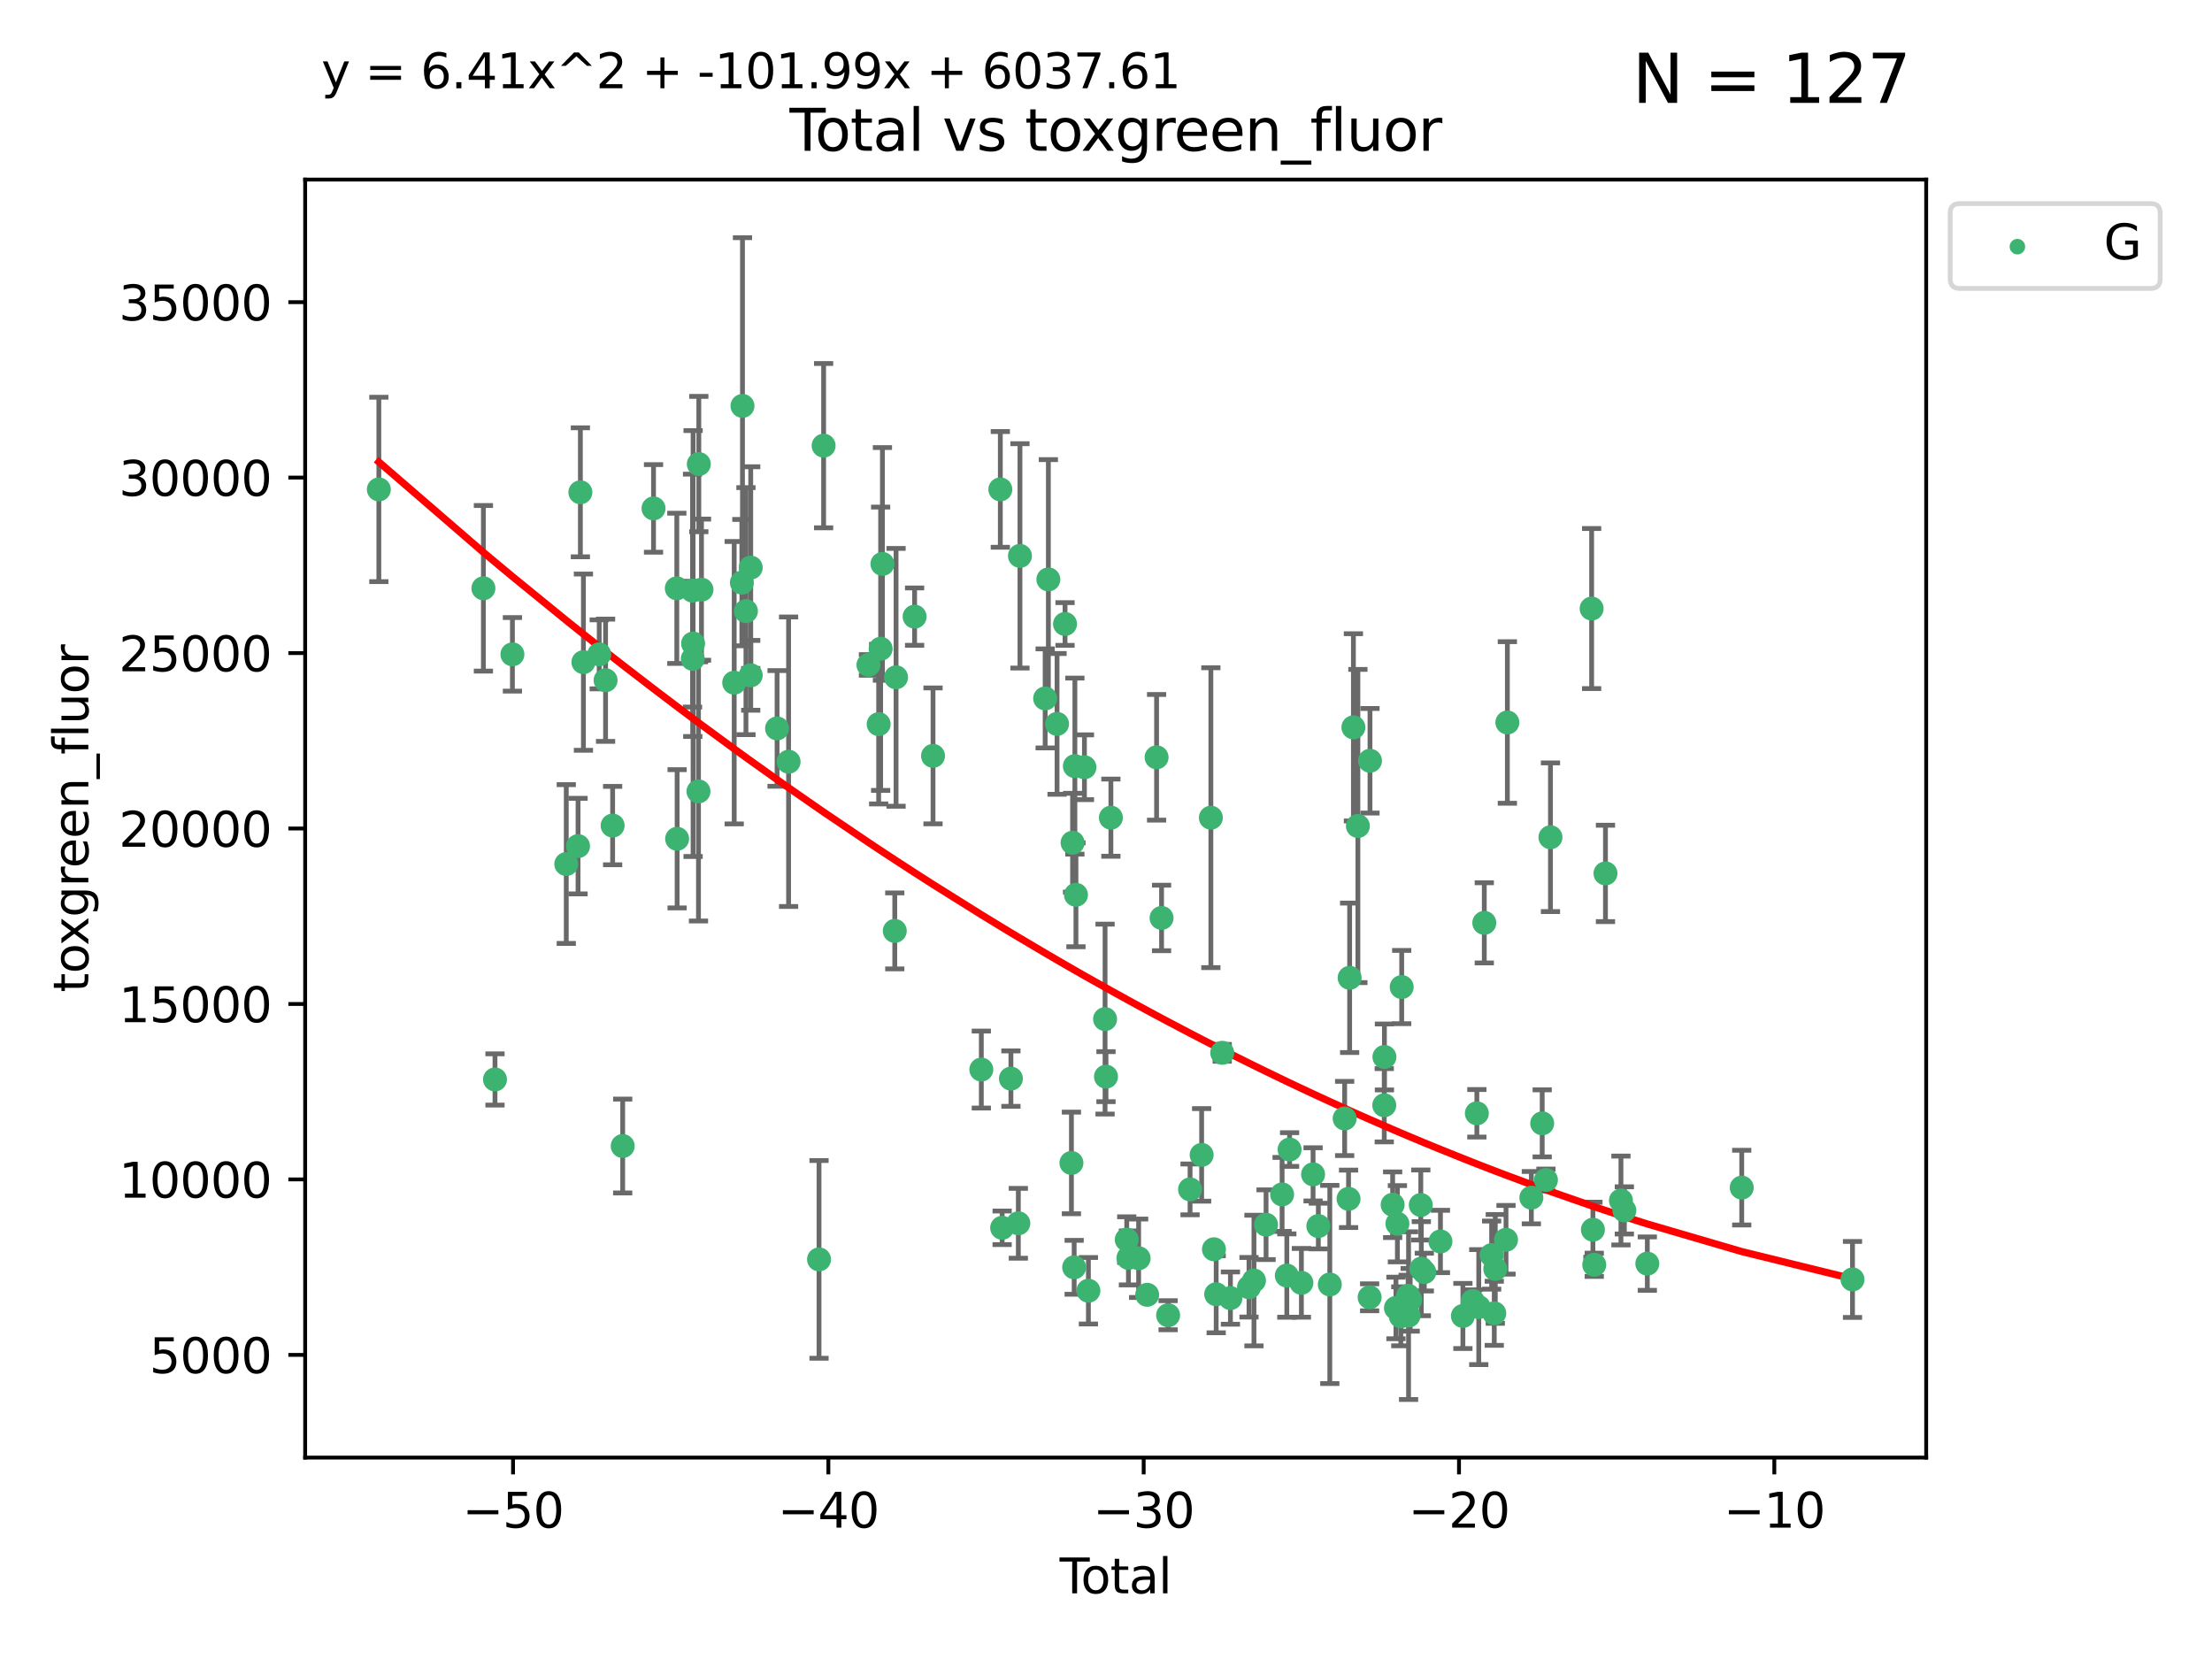 <?xml version="1.0" encoding="utf-8" standalone="no"?>
<!DOCTYPE svg PUBLIC "-//W3C//DTD SVG 1.1//EN"
  "http://www.w3.org/Graphics/SVG/1.1/DTD/svg11.dtd">
<svg xmlns:xlink="http://www.w3.org/1999/xlink" width="460.8pt" height="345.6pt" viewBox="0 0 460.8 345.6" xmlns="http://www.w3.org/2000/svg" version="1.1">
 <defs>
  <style type="text/css">*{stroke-linejoin: round; stroke-linecap: butt}</style>
 </defs>
 <g id="figure_1">
  <g id="patch_1">
   <path d="M 0 345.6 
L 460.8 345.6 
L 460.8 0 
L 0 0 
z
" style="fill: #ffffff"/>
  </g>
  <g id="axes_1">
   <g id="patch_2">
    <path d="M 63.571 303.64 
L 401.26 303.64 
L 401.26 37.411 
L 63.571 37.411 
z
" style="fill: #ffffff"/>
   </g>
   <g id="PathCollection_1">
    <defs>
     <path id="m5b756f0c11" d="M 0 1.118 
C 0.297 1.118 0.581 1 0.791 0.791 
C 1 0.581 1.118 0.297 1.118 0 
C 1.118 -0.297 1 -0.581 0.791 -0.791 
C 0.581 -1 0.297 -1.118 0 -1.118 
C -0.297 -1.118 -0.581 -1 -0.791 -0.791 
C -1 -0.581 -1.118 -0.297 -1.118 0 
C -1.118 0.297 -1 0.581 -0.791 0.791 
C -0.581 1 -0.297 1.118 0 1.118 
z
" style="stroke: #3cb371"/>
    </defs>
    <g clip-path="url(#p47a01fa24f)">
     <use xlink:href="#m5b756f0c11" x="78.921" y="101.959" style="fill: #3cb371; stroke: #3cb371"/>
     <use xlink:href="#m5b756f0c11" x="100.702" y="122.553" style="fill: #3cb371; stroke: #3cb371"/>
     <use xlink:href="#m5b756f0c11" x="103.116" y="224.87" style="fill: #3cb371; stroke: #3cb371"/>
     <use xlink:href="#m5b756f0c11" x="106.746" y="136.313" style="fill: #3cb371; stroke: #3cb371"/>
     <use xlink:href="#m5b756f0c11" x="117.964" y="179.995" style="fill: #3cb371; stroke: #3cb371"/>
     <use xlink:href="#m5b756f0c11" x="120.418" y="176.261" style="fill: #3cb371; stroke: #3cb371"/>
     <use xlink:href="#m5b756f0c11" x="120.903" y="102.555" style="fill: #3cb371; stroke: #3cb371"/>
     <use xlink:href="#m5b756f0c11" x="121.538" y="137.942" style="fill: #3cb371; stroke: #3cb371"/>
     <use xlink:href="#m5b756f0c11" x="124.827" y="136.314" style="fill: #3cb371; stroke: #3cb371"/>
     <use xlink:href="#m5b756f0c11" x="126.151" y="141.706" style="fill: #3cb371; stroke: #3cb371"/>
     <use xlink:href="#m5b756f0c11" x="127.623" y="171.982" style="fill: #3cb371; stroke: #3cb371"/>
     <use xlink:href="#m5b756f0c11" x="129.719" y="238.738" style="fill: #3cb371; stroke: #3cb371"/>
     <use xlink:href="#m5b756f0c11" x="136.141" y="105.907" style="fill: #3cb371; stroke: #3cb371"/>
     <use xlink:href="#m5b756f0c11" x="140.992" y="122.561" style="fill: #3cb371; stroke: #3cb371"/>
     <use xlink:href="#m5b756f0c11" x="141.056" y="174.735" style="fill: #3cb371; stroke: #3cb371"/>
     <use xlink:href="#m5b756f0c11" x="144.267" y="123.037" style="fill: #3cb371; stroke: #3cb371"/>
     <use xlink:href="#m5b756f0c11" x="144.316" y="137.259" style="fill: #3cb371; stroke: #3cb371"/>
     <use xlink:href="#m5b756f0c11" x="144.383" y="134.06" style="fill: #3cb371; stroke: #3cb371"/>
     <use xlink:href="#m5b756f0c11" x="145.506" y="164.864" style="fill: #3cb371; stroke: #3cb371"/>
     <use xlink:href="#m5b756f0c11" x="145.576" y="96.671" style="fill: #3cb371; stroke: #3cb371"/>
     <use xlink:href="#m5b756f0c11" x="146.133" y="122.837" style="fill: #3cb371; stroke: #3cb371"/>
     <use xlink:href="#m5b756f0c11" x="152.949" y="142.218" style="fill: #3cb371; stroke: #3cb371"/>
     <use xlink:href="#m5b756f0c11" x="154.543" y="121.374" style="fill: #3cb371; stroke: #3cb371"/>
     <use xlink:href="#m5b756f0c11" x="154.672" y="84.558" style="fill: #3cb371; stroke: #3cb371"/>
     <use xlink:href="#m5b756f0c11" x="155.394" y="127.31" style="fill: #3cb371; stroke: #3cb371"/>
     <use xlink:href="#m5b756f0c11" x="156.39" y="118.239" style="fill: #3cb371; stroke: #3cb371"/>
     <use xlink:href="#m5b756f0c11" x="156.39" y="140.682" style="fill: #3cb371; stroke: #3cb371"/>
     <use xlink:href="#m5b756f0c11" x="161.879" y="151.743" style="fill: #3cb371; stroke: #3cb371"/>
     <use xlink:href="#m5b756f0c11" x="164.277" y="158.682" style="fill: #3cb371; stroke: #3cb371"/>
     <use xlink:href="#m5b756f0c11" x="170.618" y="262.356" style="fill: #3cb371; stroke: #3cb371"/>
     <use xlink:href="#m5b756f0c11" x="171.575" y="92.838" style="fill: #3cb371; stroke: #3cb371"/>
     <use xlink:href="#m5b756f0c11" x="180.917" y="138.516" style="fill: #3cb371; stroke: #3cb371"/>
     <use xlink:href="#m5b756f0c11" x="183.042" y="150.854" style="fill: #3cb371; stroke: #3cb371"/>
     <use xlink:href="#m5b756f0c11" x="183.455" y="135.145" style="fill: #3cb371; stroke: #3cb371"/>
     <use xlink:href="#m5b756f0c11" x="183.826" y="117.474" style="fill: #3cb371; stroke: #3cb371"/>
     <use xlink:href="#m5b756f0c11" x="186.398" y="193.923" style="fill: #3cb371; stroke: #3cb371"/>
     <use xlink:href="#m5b756f0c11" x="186.666" y="141.098" style="fill: #3cb371; stroke: #3cb371"/>
     <use xlink:href="#m5b756f0c11" x="190.529" y="128.457" style="fill: #3cb371; stroke: #3cb371"/>
     <use xlink:href="#m5b756f0c11" x="194.365" y="157.462" style="fill: #3cb371; stroke: #3cb371"/>
     <use xlink:href="#m5b756f0c11" x="204.426" y="222.809" style="fill: #3cb371; stroke: #3cb371"/>
     <use xlink:href="#m5b756f0c11" x="208.386" y="101.951" style="fill: #3cb371; stroke: #3cb371"/>
     <use xlink:href="#m5b756f0c11" x="208.763" y="255.773" style="fill: #3cb371; stroke: #3cb371"/>
     <use xlink:href="#m5b756f0c11" x="210.593" y="224.694" style="fill: #3cb371; stroke: #3cb371"/>
     <use xlink:href="#m5b756f0c11" x="212.138" y="254.834" style="fill: #3cb371; stroke: #3cb371"/>
     <use xlink:href="#m5b756f0c11" x="212.477" y="115.801" style="fill: #3cb371; stroke: #3cb371"/>
     <use xlink:href="#m5b756f0c11" x="217.726" y="145.494" style="fill: #3cb371; stroke: #3cb371"/>
     <use xlink:href="#m5b756f0c11" x="218.394" y="120.702" style="fill: #3cb371; stroke: #3cb371"/>
     <use xlink:href="#m5b756f0c11" x="220.203" y="150.8" style="fill: #3cb371; stroke: #3cb371"/>
     <use xlink:href="#m5b756f0c11" x="221.866" y="129.986" style="fill: #3cb371; stroke: #3cb371"/>
     <use xlink:href="#m5b756f0c11" x="223.197" y="242.261" style="fill: #3cb371; stroke: #3cb371"/>
     <use xlink:href="#m5b756f0c11" x="223.438" y="175.553" style="fill: #3cb371; stroke: #3cb371"/>
     <use xlink:href="#m5b756f0c11" x="223.769" y="264.001" style="fill: #3cb371; stroke: #3cb371"/>
     <use xlink:href="#m5b756f0c11" x="223.918" y="159.599" style="fill: #3cb371; stroke: #3cb371"/>
     <use xlink:href="#m5b756f0c11" x="224.14" y="186.405" style="fill: #3cb371; stroke: #3cb371"/>
     <use xlink:href="#m5b756f0c11" x="225.909" y="159.836" style="fill: #3cb371; stroke: #3cb371"/>
     <use xlink:href="#m5b756f0c11" x="226.734" y="268.883" style="fill: #3cb371; stroke: #3cb371"/>
     <use xlink:href="#m5b756f0c11" x="230.205" y="212.294" style="fill: #3cb371; stroke: #3cb371"/>
     <use xlink:href="#m5b756f0c11" x="230.397" y="224.286" style="fill: #3cb371; stroke: #3cb371"/>
     <use xlink:href="#m5b756f0c11" x="231.418" y="170.334" style="fill: #3cb371; stroke: #3cb371"/>
     <use xlink:href="#m5b756f0c11" x="234.722" y="258.235" style="fill: #3cb371; stroke: #3cb371"/>
     <use xlink:href="#m5b756f0c11" x="235.074" y="262.047" style="fill: #3cb371; stroke: #3cb371"/>
     <use xlink:href="#m5b756f0c11" x="237.198" y="262.117" style="fill: #3cb371; stroke: #3cb371"/>
     <use xlink:href="#m5b756f0c11" x="238.975" y="269.733" style="fill: #3cb371; stroke: #3cb371"/>
     <use xlink:href="#m5b756f0c11" x="240.938" y="157.761" style="fill: #3cb371; stroke: #3cb371"/>
     <use xlink:href="#m5b756f0c11" x="241.976" y="191.224" style="fill: #3cb371; stroke: #3cb371"/>
     <use xlink:href="#m5b756f0c11" x="243.341" y="273.987" style="fill: #3cb371; stroke: #3cb371"/>
     <use xlink:href="#m5b756f0c11" x="247.912" y="247.772" style="fill: #3cb371; stroke: #3cb371"/>
     <use xlink:href="#m5b756f0c11" x="250.323" y="240.585" style="fill: #3cb371; stroke: #3cb371"/>
     <use xlink:href="#m5b756f0c11" x="252.247" y="170.338" style="fill: #3cb371; stroke: #3cb371"/>
     <use xlink:href="#m5b756f0c11" x="252.886" y="260.249" style="fill: #3cb371; stroke: #3cb371"/>
     <use xlink:href="#m5b756f0c11" x="253.353" y="269.615" style="fill: #3cb371; stroke: #3cb371"/>
     <use xlink:href="#m5b756f0c11" x="254.613" y="219.323" style="fill: #3cb371; stroke: #3cb371"/>
     <use xlink:href="#m5b756f0c11" x="256.32" y="270.418" style="fill: #3cb371; stroke: #3cb371"/>
     <use xlink:href="#m5b756f0c11" x="260.189" y="268.161" style="fill: #3cb371; stroke: #3cb371"/>
     <use xlink:href="#m5b756f0c11" x="261.224" y="266.762" style="fill: #3cb371; stroke: #3cb371"/>
     <use xlink:href="#m5b756f0c11" x="263.744" y="255.131" style="fill: #3cb371; stroke: #3cb371"/>
     <use xlink:href="#m5b756f0c11" x="267.087" y="248.82" style="fill: #3cb371; stroke: #3cb371"/>
     <use xlink:href="#m5b756f0c11" x="268.068" y="265.724" style="fill: #3cb371; stroke: #3cb371"/>
     <use xlink:href="#m5b756f0c11" x="268.645" y="239.468" style="fill: #3cb371; stroke: #3cb371"/>
     <use xlink:href="#m5b756f0c11" x="271.105" y="267.238" style="fill: #3cb371; stroke: #3cb371"/>
     <use xlink:href="#m5b756f0c11" x="273.538" y="244.639" style="fill: #3cb371; stroke: #3cb371"/>
     <use xlink:href="#m5b756f0c11" x="274.633" y="255.411" style="fill: #3cb371; stroke: #3cb371"/>
     <use xlink:href="#m5b756f0c11" x="277.023" y="267.579" style="fill: #3cb371; stroke: #3cb371"/>
     <use xlink:href="#m5b756f0c11" x="280.117" y="232.999" style="fill: #3cb371; stroke: #3cb371"/>
     <use xlink:href="#m5b756f0c11" x="280.927" y="249.739" style="fill: #3cb371; stroke: #3cb371"/>
     <use xlink:href="#m5b756f0c11" x="281.154" y="203.694" style="fill: #3cb371; stroke: #3cb371"/>
     <use xlink:href="#m5b756f0c11" x="281.94" y="151.519" style="fill: #3cb371; stroke: #3cb371"/>
     <use xlink:href="#m5b756f0c11" x="282.874" y="172.069" style="fill: #3cb371; stroke: #3cb371"/>
     <use xlink:href="#m5b756f0c11" x="285.319" y="270.251" style="fill: #3cb371; stroke: #3cb371"/>
     <use xlink:href="#m5b756f0c11" x="285.394" y="158.479" style="fill: #3cb371; stroke: #3cb371"/>
     <use xlink:href="#m5b756f0c11" x="288.366" y="230.246" style="fill: #3cb371; stroke: #3cb371"/>
     <use xlink:href="#m5b756f0c11" x="288.401" y="220.183" style="fill: #3cb371; stroke: #3cb371"/>
     <use xlink:href="#m5b756f0c11" x="290.114" y="250.973" style="fill: #3cb371; stroke: #3cb371"/>
     <use xlink:href="#m5b756f0c11" x="290.801" y="272.47" style="fill: #3cb371; stroke: #3cb371"/>
     <use xlink:href="#m5b756f0c11" x="291.104" y="254.927" style="fill: #3cb371; stroke: #3cb371"/>
     <use xlink:href="#m5b756f0c11" x="291.814" y="274.213" style="fill: #3cb371; stroke: #3cb371"/>
     <use xlink:href="#m5b756f0c11" x="291.999" y="205.619" style="fill: #3cb371; stroke: #3cb371"/>
     <use xlink:href="#m5b756f0c11" x="293.339" y="269.928" style="fill: #3cb371; stroke: #3cb371"/>
     <use xlink:href="#m5b756f0c11" x="293.428" y="274.071" style="fill: #3cb371; stroke: #3cb371"/>
     <use xlink:href="#m5b756f0c11" x="293.767" y="270.773" style="fill: #3cb371; stroke: #3cb371"/>
     <use xlink:href="#m5b756f0c11" x="295.978" y="251.024" style="fill: #3cb371; stroke: #3cb371"/>
     <use xlink:href="#m5b756f0c11" x="296.085" y="264.286" style="fill: #3cb371; stroke: #3cb371"/>
     <use xlink:href="#m5b756f0c11" x="296.711" y="265.001" style="fill: #3cb371; stroke: #3cb371"/>
     <use xlink:href="#m5b756f0c11" x="300.069" y="258.62" style="fill: #3cb371; stroke: #3cb371"/>
     <use xlink:href="#m5b756f0c11" x="304.749" y="274.14" style="fill: #3cb371; stroke: #3cb371"/>
     <use xlink:href="#m5b756f0c11" x="306.796" y="271.027" style="fill: #3cb371; stroke: #3cb371"/>
     <use xlink:href="#m5b756f0c11" x="307.655" y="231.921" style="fill: #3cb371; stroke: #3cb371"/>
     <use xlink:href="#m5b756f0c11" x="308.053" y="272.292" style="fill: #3cb371; stroke: #3cb371"/>
     <use xlink:href="#m5b756f0c11" x="309.205" y="192.247" style="fill: #3cb371; stroke: #3cb371"/>
     <use xlink:href="#m5b756f0c11" x="310.737" y="261.462" style="fill: #3cb371; stroke: #3cb371"/>
     <use xlink:href="#m5b756f0c11" x="311.283" y="273.587" style="fill: #3cb371; stroke: #3cb371"/>
     <use xlink:href="#m5b756f0c11" x="311.495" y="264.342" style="fill: #3cb371; stroke: #3cb371"/>
     <use xlink:href="#m5b756f0c11" x="313.729" y="258.269" style="fill: #3cb371; stroke: #3cb371"/>
     <use xlink:href="#m5b756f0c11" x="314.012" y="150.503" style="fill: #3cb371; stroke: #3cb371"/>
     <use xlink:href="#m5b756f0c11" x="319.009" y="249.494" style="fill: #3cb371; stroke: #3cb371"/>
     <use xlink:href="#m5b756f0c11" x="321.268" y="234.013" style="fill: #3cb371; stroke: #3cb371"/>
     <use xlink:href="#m5b756f0c11" x="322.047" y="245.816" style="fill: #3cb371; stroke: #3cb371"/>
     <use xlink:href="#m5b756f0c11" x="322.991" y="174.413" style="fill: #3cb371; stroke: #3cb371"/>
     <use xlink:href="#m5b756f0c11" x="331.567" y="126.775" style="fill: #3cb371; stroke: #3cb371"/>
     <use xlink:href="#m5b756f0c11" x="331.833" y="256.171" style="fill: #3cb371; stroke: #3cb371"/>
     <use xlink:href="#m5b756f0c11" x="332.113" y="263.479" style="fill: #3cb371; stroke: #3cb371"/>
     <use xlink:href="#m5b756f0c11" x="334.448" y="181.948" style="fill: #3cb371; stroke: #3cb371"/>
     <use xlink:href="#m5b756f0c11" x="337.672" y="250.089" style="fill: #3cb371; stroke: #3cb371"/>
     <use xlink:href="#m5b756f0c11" x="338.384" y="252.15" style="fill: #3cb371; stroke: #3cb371"/>
     <use xlink:href="#m5b756f0c11" x="343.167" y="263.237" style="fill: #3cb371; stroke: #3cb371"/>
     <use xlink:href="#m5b756f0c11" x="362.835" y="247.402" style="fill: #3cb371; stroke: #3cb371"/>
     <use xlink:href="#m5b756f0c11" x="385.911" y="266.531" style="fill: #3cb371; stroke: #3cb371"/>
    </g>
   </g>
   <g id="matplotlib.axis_1">
    <g id="xtick_1">
     <g id="line2d_1">
      <defs>
       <path id="m9f3109b2e9" d="M 0 0 
L 0 3.5 
" style="stroke: #000000; stroke-width: 0.8"/>
      </defs>
      <g>
       <use xlink:href="#m9f3109b2e9" x="106.876" y="303.64" style="stroke: #000000; stroke-width: 0.8"/>
      </g>
     </g>
     <g id="text_1">
      <!-- −50 -->
      <g transform="translate(96.323 318.238)scale(0.1 -0.1)">
       <defs>
        <path id="DejaVuSans-2212" d="M 678 2272 
L 4684 2272 
L 4684 1741 
L 678 1741 
L 678 2272 
z
" transform="scale(0.016)"/>
        <path id="DejaVuSans-35" d="M 691 4666 
L 3169 4666 
L 3169 4134 
L 1269 4134 
L 1269 2991 
Q 1406 3038 1543 3061 
Q 1681 3084 1819 3084 
Q 2600 3084 3056 2656 
Q 3513 2228 3513 1497 
Q 3513 744 3044 326 
Q 2575 -91 1722 -91 
Q 1428 -91 1123 -41 
Q 819 9 494 109 
L 494 744 
Q 775 591 1075 516 
Q 1375 441 1709 441 
Q 2250 441 2565 725 
Q 2881 1009 2881 1497 
Q 2881 1984 2565 2268 
Q 2250 2553 1709 2553 
Q 1456 2553 1204 2497 
Q 953 2441 691 2322 
L 691 4666 
z
" transform="scale(0.016)"/>
        <path id="DejaVuSans-30" d="M 2034 4250 
Q 1547 4250 1301 3770 
Q 1056 3291 1056 2328 
Q 1056 1369 1301 889 
Q 1547 409 2034 409 
Q 2525 409 2770 889 
Q 3016 1369 3016 2328 
Q 3016 3291 2770 3770 
Q 2525 4250 2034 4250 
z
M 2034 4750 
Q 2819 4750 3233 4129 
Q 3647 3509 3647 2328 
Q 3647 1150 3233 529 
Q 2819 -91 2034 -91 
Q 1250 -91 836 529 
Q 422 1150 422 2328 
Q 422 3509 836 4129 
Q 1250 4750 2034 4750 
z
" transform="scale(0.016)"/>
       </defs>
       <use xlink:href="#DejaVuSans-2212"/>
       <use xlink:href="#DejaVuSans-35" x="83.789"/>
       <use xlink:href="#DejaVuSans-30" x="147.412"/>
      </g>
     </g>
    </g>
    <g id="xtick_2">
     <g id="line2d_2">
      <g>
       <use xlink:href="#m9f3109b2e9" x="172.563" y="303.64" style="stroke: #000000; stroke-width: 0.8"/>
      </g>
     </g>
     <g id="text_2">
      <!-- −40 -->
      <g transform="translate(162.01 318.238)scale(0.1 -0.1)">
       <defs>
        <path id="DejaVuSans-34" d="M 2419 4116 
L 825 1625 
L 2419 1625 
L 2419 4116 
z
M 2253 4666 
L 3047 4666 
L 3047 1625 
L 3713 1625 
L 3713 1100 
L 3047 1100 
L 3047 0 
L 2419 0 
L 2419 1100 
L 313 1100 
L 313 1709 
L 2253 4666 
z
" transform="scale(0.016)"/>
       </defs>
       <use xlink:href="#DejaVuSans-2212"/>
       <use xlink:href="#DejaVuSans-34" x="83.789"/>
       <use xlink:href="#DejaVuSans-30" x="147.412"/>
      </g>
     </g>
    </g>
    <g id="xtick_3">
     <g id="line2d_3">
      <g>
       <use xlink:href="#m9f3109b2e9" x="238.249" y="303.64" style="stroke: #000000; stroke-width: 0.8"/>
      </g>
     </g>
     <g id="text_3">
      <!-- −30 -->
      <g transform="translate(227.697 318.238)scale(0.1 -0.1)">
       <defs>
        <path id="DejaVuSans-33" d="M 2597 2516 
Q 3050 2419 3304 2112 
Q 3559 1806 3559 1356 
Q 3559 666 3084 287 
Q 2609 -91 1734 -91 
Q 1441 -91 1130 -33 
Q 819 25 488 141 
L 488 750 
Q 750 597 1062 519 
Q 1375 441 1716 441 
Q 2309 441 2620 675 
Q 2931 909 2931 1356 
Q 2931 1769 2642 2001 
Q 2353 2234 1838 2234 
L 1294 2234 
L 1294 2753 
L 1863 2753 
Q 2328 2753 2575 2939 
Q 2822 3125 2822 3475 
Q 2822 3834 2567 4026 
Q 2313 4219 1838 4219 
Q 1578 4219 1281 4162 
Q 984 4106 628 3988 
L 628 4550 
Q 988 4650 1302 4700 
Q 1616 4750 1894 4750 
Q 2613 4750 3031 4423 
Q 3450 4097 3450 3541 
Q 3450 3153 3228 2886 
Q 3006 2619 2597 2516 
z
" transform="scale(0.016)"/>
       </defs>
       <use xlink:href="#DejaVuSans-2212"/>
       <use xlink:href="#DejaVuSans-33" x="83.789"/>
       <use xlink:href="#DejaVuSans-30" x="147.412"/>
      </g>
     </g>
    </g>
    <g id="xtick_4">
     <g id="line2d_4">
      <g>
       <use xlink:href="#m9f3109b2e9" x="303.936" y="303.64" style="stroke: #000000; stroke-width: 0.8"/>
      </g>
     </g>
     <g id="text_4">
      <!-- −20 -->
      <g transform="translate(293.384 318.238)scale(0.1 -0.1)">
       <defs>
        <path id="DejaVuSans-32" d="M 1228 531 
L 3431 531 
L 3431 0 
L 469 0 
L 469 531 
Q 828 903 1448 1529 
Q 2069 2156 2228 2338 
Q 2531 2678 2651 2914 
Q 2772 3150 2772 3378 
Q 2772 3750 2511 3984 
Q 2250 4219 1831 4219 
Q 1534 4219 1204 4116 
Q 875 4013 500 3803 
L 500 4441 
Q 881 4594 1212 4672 
Q 1544 4750 1819 4750 
Q 2544 4750 2975 4387 
Q 3406 4025 3406 3419 
Q 3406 3131 3298 2873 
Q 3191 2616 2906 2266 
Q 2828 2175 2409 1742 
Q 1991 1309 1228 531 
z
" transform="scale(0.016)"/>
       </defs>
       <use xlink:href="#DejaVuSans-2212"/>
       <use xlink:href="#DejaVuSans-32" x="83.789"/>
       <use xlink:href="#DejaVuSans-30" x="147.412"/>
      </g>
     </g>
    </g>
    <g id="xtick_5">
     <g id="line2d_5">
      <g>
       <use xlink:href="#m9f3109b2e9" x="369.623" y="303.64" style="stroke: #000000; stroke-width: 0.8"/>
      </g>
     </g>
     <g id="text_5">
      <!-- −10 -->
      <g transform="translate(359.071 318.238)scale(0.1 -0.1)">
       <defs>
        <path id="DejaVuSans-31" d="M 794 531 
L 1825 531 
L 1825 4091 
L 703 3866 
L 703 4441 
L 1819 4666 
L 2450 4666 
L 2450 531 
L 3481 531 
L 3481 0 
L 794 0 
L 794 531 
z
" transform="scale(0.016)"/>
       </defs>
       <use xlink:href="#DejaVuSans-2212"/>
       <use xlink:href="#DejaVuSans-31" x="83.789"/>
       <use xlink:href="#DejaVuSans-30" x="147.412"/>
      </g>
     </g>
    </g>
    <g id="text_6">
     <!-- Total -->
     <g transform="translate(220.739 331.917)scale(0.1 -0.1)">
      <defs>
       <path id="DejaVuSans-54" d="M -19 4666 
L 3928 4666 
L 3928 4134 
L 2272 4134 
L 2272 0 
L 1638 0 
L 1638 4134 
L -19 4134 
L -19 4666 
z
" transform="scale(0.016)"/>
       <path id="DejaVuSans-6f" d="M 1959 3097 
Q 1497 3097 1228 2736 
Q 959 2375 959 1747 
Q 959 1119 1226 758 
Q 1494 397 1959 397 
Q 2419 397 2687 759 
Q 2956 1122 2956 1747 
Q 2956 2369 2687 2733 
Q 2419 3097 1959 3097 
z
M 1959 3584 
Q 2709 3584 3137 3096 
Q 3566 2609 3566 1747 
Q 3566 888 3137 398 
Q 2709 -91 1959 -91 
Q 1206 -91 779 398 
Q 353 888 353 1747 
Q 353 2609 779 3096 
Q 1206 3584 1959 3584 
z
" transform="scale(0.016)"/>
       <path id="DejaVuSans-74" d="M 1172 4494 
L 1172 3500 
L 2356 3500 
L 2356 3053 
L 1172 3053 
L 1172 1153 
Q 1172 725 1289 603 
Q 1406 481 1766 481 
L 2356 481 
L 2356 0 
L 1766 0 
Q 1100 0 847 248 
Q 594 497 594 1153 
L 594 3053 
L 172 3053 
L 172 3500 
L 594 3500 
L 594 4494 
L 1172 4494 
z
" transform="scale(0.016)"/>
       <path id="DejaVuSans-61" d="M 2194 1759 
Q 1497 1759 1228 1600 
Q 959 1441 959 1056 
Q 959 750 1161 570 
Q 1363 391 1709 391 
Q 2188 391 2477 730 
Q 2766 1069 2766 1631 
L 2766 1759 
L 2194 1759 
z
M 3341 1997 
L 3341 0 
L 2766 0 
L 2766 531 
Q 2569 213 2275 61 
Q 1981 -91 1556 -91 
Q 1019 -91 701 211 
Q 384 513 384 1019 
Q 384 1609 779 1909 
Q 1175 2209 1959 2209 
L 2766 2209 
L 2766 2266 
Q 2766 2663 2505 2880 
Q 2244 3097 1772 3097 
Q 1472 3097 1187 3025 
Q 903 2953 641 2809 
L 641 3341 
Q 956 3463 1253 3523 
Q 1550 3584 1831 3584 
Q 2591 3584 2966 3190 
Q 3341 2797 3341 1997 
z
" transform="scale(0.016)"/>
       <path id="DejaVuSans-6c" d="M 603 4863 
L 1178 4863 
L 1178 0 
L 603 0 
L 603 4863 
z
" transform="scale(0.016)"/>
      </defs>
      <use xlink:href="#DejaVuSans-54"/>
      <use xlink:href="#DejaVuSans-6f" x="44.084"/>
      <use xlink:href="#DejaVuSans-74" x="105.266"/>
      <use xlink:href="#DejaVuSans-61" x="144.475"/>
      <use xlink:href="#DejaVuSans-6c" x="205.754"/>
     </g>
    </g>
   </g>
   <g id="matplotlib.axis_2">
    <g id="ytick_1">
     <g id="line2d_6">
      <defs>
       <path id="m990bda4de0" d="M 0 0 
L -3.5 0 
" style="stroke: #000000; stroke-width: 0.8"/>
      </defs>
      <g>
       <use xlink:href="#m990bda4de0" x="63.571" y="282.244" style="stroke: #000000; stroke-width: 0.8"/>
      </g>
     </g>
     <g id="text_7">
      <!-- 5000 -->
      <g transform="translate(31.121 286.043)scale(0.1 -0.1)">
       <use xlink:href="#DejaVuSans-35"/>
       <use xlink:href="#DejaVuSans-30" x="63.623"/>
       <use xlink:href="#DejaVuSans-30" x="127.246"/>
       <use xlink:href="#DejaVuSans-30" x="190.869"/>
      </g>
     </g>
    </g>
    <g id="ytick_2">
     <g id="line2d_7">
      <g>
       <use xlink:href="#m990bda4de0" x="63.571" y="245.694" style="stroke: #000000; stroke-width: 0.8"/>
      </g>
     </g>
     <g id="text_8">
      <!-- 10000 -->
      <g transform="translate(24.759 249.493)scale(0.1 -0.1)">
       <use xlink:href="#DejaVuSans-31"/>
       <use xlink:href="#DejaVuSans-30" x="63.623"/>
       <use xlink:href="#DejaVuSans-30" x="127.246"/>
       <use xlink:href="#DejaVuSans-30" x="190.869"/>
       <use xlink:href="#DejaVuSans-30" x="254.492"/>
      </g>
     </g>
    </g>
    <g id="ytick_3">
     <g id="line2d_8">
      <g>
       <use xlink:href="#m990bda4de0" x="63.571" y="209.143" style="stroke: #000000; stroke-width: 0.8"/>
      </g>
     </g>
     <g id="text_9">
      <!-- 15000 -->
      <g transform="translate(24.759 212.942)scale(0.1 -0.1)">
       <use xlink:href="#DejaVuSans-31"/>
       <use xlink:href="#DejaVuSans-35" x="63.623"/>
       <use xlink:href="#DejaVuSans-30" x="127.246"/>
       <use xlink:href="#DejaVuSans-30" x="190.869"/>
       <use xlink:href="#DejaVuSans-30" x="254.492"/>
      </g>
     </g>
    </g>
    <g id="ytick_4">
     <g id="line2d_9">
      <g>
       <use xlink:href="#m990bda4de0" x="63.571" y="172.593" style="stroke: #000000; stroke-width: 0.8"/>
      </g>
     </g>
     <g id="text_10">
      <!-- 20000 -->
      <g transform="translate(24.759 176.392)scale(0.1 -0.1)">
       <use xlink:href="#DejaVuSans-32"/>
       <use xlink:href="#DejaVuSans-30" x="63.623"/>
       <use xlink:href="#DejaVuSans-30" x="127.246"/>
       <use xlink:href="#DejaVuSans-30" x="190.869"/>
       <use xlink:href="#DejaVuSans-30" x="254.492"/>
      </g>
     </g>
    </g>
    <g id="ytick_5">
     <g id="line2d_10">
      <g>
       <use xlink:href="#m990bda4de0" x="63.571" y="136.043" style="stroke: #000000; stroke-width: 0.8"/>
      </g>
     </g>
     <g id="text_11">
      <!-- 25000 -->
      <g transform="translate(24.759 139.842)scale(0.1 -0.1)">
       <use xlink:href="#DejaVuSans-32"/>
       <use xlink:href="#DejaVuSans-35" x="63.623"/>
       <use xlink:href="#DejaVuSans-30" x="127.246"/>
       <use xlink:href="#DejaVuSans-30" x="190.869"/>
       <use xlink:href="#DejaVuSans-30" x="254.492"/>
      </g>
     </g>
    </g>
    <g id="ytick_6">
     <g id="line2d_11">
      <g>
       <use xlink:href="#m990bda4de0" x="63.571" y="99.492" style="stroke: #000000; stroke-width: 0.8"/>
      </g>
     </g>
     <g id="text_12">
      <!-- 30000 -->
      <g transform="translate(24.759 103.291)scale(0.1 -0.1)">
       <use xlink:href="#DejaVuSans-33"/>
       <use xlink:href="#DejaVuSans-30" x="63.623"/>
       <use xlink:href="#DejaVuSans-30" x="127.246"/>
       <use xlink:href="#DejaVuSans-30" x="190.869"/>
       <use xlink:href="#DejaVuSans-30" x="254.492"/>
      </g>
     </g>
    </g>
    <g id="ytick_7">
     <g id="line2d_12">
      <g>
       <use xlink:href="#m990bda4de0" x="63.571" y="62.942" style="stroke: #000000; stroke-width: 0.8"/>
      </g>
     </g>
     <g id="text_13">
      <!-- 35000 -->
      <g transform="translate(24.759 66.741)scale(0.1 -0.1)">
       <use xlink:href="#DejaVuSans-33"/>
       <use xlink:href="#DejaVuSans-35" x="63.623"/>
       <use xlink:href="#DejaVuSans-30" x="127.246"/>
       <use xlink:href="#DejaVuSans-30" x="190.869"/>
       <use xlink:href="#DejaVuSans-30" x="254.492"/>
      </g>
     </g>
    </g>
    <g id="text_14">
     <!-- toxgreen_fluor -->
     <g transform="translate(18.401 206.72)rotate(-90)scale(0.1 -0.1)">
      <defs>
       <path id="DejaVuSans-78" d="M 3513 3500 
L 2247 1797 
L 3578 0 
L 2900 0 
L 1881 1375 
L 863 0 
L 184 0 
L 1544 1831 
L 300 3500 
L 978 3500 
L 1906 2253 
L 2834 3500 
L 3513 3500 
z
" transform="scale(0.016)"/>
       <path id="DejaVuSans-67" d="M 2906 1791 
Q 2906 2416 2648 2759 
Q 2391 3103 1925 3103 
Q 1463 3103 1205 2759 
Q 947 2416 947 1791 
Q 947 1169 1205 825 
Q 1463 481 1925 481 
Q 2391 481 2648 825 
Q 2906 1169 2906 1791 
z
M 3481 434 
Q 3481 -459 3084 -895 
Q 2688 -1331 1869 -1331 
Q 1566 -1331 1297 -1286 
Q 1028 -1241 775 -1147 
L 775 -588 
Q 1028 -725 1275 -790 
Q 1522 -856 1778 -856 
Q 2344 -856 2625 -561 
Q 2906 -266 2906 331 
L 2906 616 
Q 2728 306 2450 153 
Q 2172 0 1784 0 
Q 1141 0 747 490 
Q 353 981 353 1791 
Q 353 2603 747 3093 
Q 1141 3584 1784 3584 
Q 2172 3584 2450 3431 
Q 2728 3278 2906 2969 
L 2906 3500 
L 3481 3500 
L 3481 434 
z
" transform="scale(0.016)"/>
       <path id="DejaVuSans-72" d="M 2631 2963 
Q 2534 3019 2420 3045 
Q 2306 3072 2169 3072 
Q 1681 3072 1420 2755 
Q 1159 2438 1159 1844 
L 1159 0 
L 581 0 
L 581 3500 
L 1159 3500 
L 1159 2956 
Q 1341 3275 1631 3429 
Q 1922 3584 2338 3584 
Q 2397 3584 2469 3576 
Q 2541 3569 2628 3553 
L 2631 2963 
z
" transform="scale(0.016)"/>
       <path id="DejaVuSans-65" d="M 3597 1894 
L 3597 1613 
L 953 1613 
Q 991 1019 1311 708 
Q 1631 397 2203 397 
Q 2534 397 2845 478 
Q 3156 559 3463 722 
L 3463 178 
Q 3153 47 2828 -22 
Q 2503 -91 2169 -91 
Q 1331 -91 842 396 
Q 353 884 353 1716 
Q 353 2575 817 3079 
Q 1281 3584 2069 3584 
Q 2775 3584 3186 3129 
Q 3597 2675 3597 1894 
z
M 3022 2063 
Q 3016 2534 2758 2815 
Q 2500 3097 2075 3097 
Q 1594 3097 1305 2825 
Q 1016 2553 972 2059 
L 3022 2063 
z
" transform="scale(0.016)"/>
       <path id="DejaVuSans-6e" d="M 3513 2113 
L 3513 0 
L 2938 0 
L 2938 2094 
Q 2938 2591 2744 2837 
Q 2550 3084 2163 3084 
Q 1697 3084 1428 2787 
Q 1159 2491 1159 1978 
L 1159 0 
L 581 0 
L 581 3500 
L 1159 3500 
L 1159 2956 
Q 1366 3272 1645 3428 
Q 1925 3584 2291 3584 
Q 2894 3584 3203 3211 
Q 3513 2838 3513 2113 
z
" transform="scale(0.016)"/>
       <path id="DejaVuSans-5f" d="M 3263 -1063 
L 3263 -1509 
L -63 -1509 
L -63 -1063 
L 3263 -1063 
z
" transform="scale(0.016)"/>
       <path id="DejaVuSans-66" d="M 2375 4863 
L 2375 4384 
L 1825 4384 
Q 1516 4384 1395 4259 
Q 1275 4134 1275 3809 
L 1275 3500 
L 2222 3500 
L 2222 3053 
L 1275 3053 
L 1275 0 
L 697 0 
L 697 3053 
L 147 3053 
L 147 3500 
L 697 3500 
L 697 3744 
Q 697 4328 969 4595 
Q 1241 4863 1831 4863 
L 2375 4863 
z
" transform="scale(0.016)"/>
       <path id="DejaVuSans-75" d="M 544 1381 
L 544 3500 
L 1119 3500 
L 1119 1403 
Q 1119 906 1312 657 
Q 1506 409 1894 409 
Q 2359 409 2629 706 
Q 2900 1003 2900 1516 
L 2900 3500 
L 3475 3500 
L 3475 0 
L 2900 0 
L 2900 538 
Q 2691 219 2414 64 
Q 2138 -91 1772 -91 
Q 1169 -91 856 284 
Q 544 659 544 1381 
z
M 1991 3584 
L 1991 3584 
z
" transform="scale(0.016)"/>
      </defs>
      <use xlink:href="#DejaVuSans-74"/>
      <use xlink:href="#DejaVuSans-6f" x="39.209"/>
      <use xlink:href="#DejaVuSans-78" x="97.266"/>
      <use xlink:href="#DejaVuSans-67" x="156.445"/>
      <use xlink:href="#DejaVuSans-72" x="219.922"/>
      <use xlink:href="#DejaVuSans-65" x="258.785"/>
      <use xlink:href="#DejaVuSans-65" x="320.309"/>
      <use xlink:href="#DejaVuSans-6e" x="381.832"/>
      <use xlink:href="#DejaVuSans-5f" x="445.211"/>
      <use xlink:href="#DejaVuSans-66" x="495.211"/>
      <use xlink:href="#DejaVuSans-6c" x="530.416"/>
      <use xlink:href="#DejaVuSans-75" x="558.199"/>
      <use xlink:href="#DejaVuSans-6f" x="621.578"/>
      <use xlink:href="#DejaVuSans-72" x="682.76"/>
     </g>
    </g>
   </g>
   <g id="LineCollection_1">
    <path d="M 78.921 121.164 
L 78.921 82.754 
" clip-path="url(#p47a01fa24f)" style="fill: none; stroke: #696969"/>
    <path d="M 100.702 139.8 
L 100.702 105.307 
" clip-path="url(#p47a01fa24f)" style="fill: none; stroke: #696969"/>
    <path d="M 103.116 230.212 
L 103.116 219.529 
" clip-path="url(#p47a01fa24f)" style="fill: none; stroke: #696969"/>
    <path d="M 106.746 143.976 
L 106.746 128.649 
" clip-path="url(#p47a01fa24f)" style="fill: none; stroke: #696969"/>
    <path d="M 117.964 196.534 
L 117.964 163.456 
" clip-path="url(#p47a01fa24f)" style="fill: none; stroke: #696969"/>
    <path d="M 120.418 186.214 
L 120.418 166.308 
" clip-path="url(#p47a01fa24f)" style="fill: none; stroke: #696969"/>
    <path d="M 120.903 115.993 
L 120.903 89.117 
" clip-path="url(#p47a01fa24f)" style="fill: none; stroke: #696969"/>
    <path d="M 121.538 156.3 
L 121.538 119.584 
" clip-path="url(#p47a01fa24f)" style="fill: none; stroke: #696969"/>
    <path d="M 124.827 143.501 
L 124.827 129.128 
" clip-path="url(#p47a01fa24f)" style="fill: none; stroke: #696969"/>
    <path d="M 126.151 154.438 
L 126.151 128.973 
" clip-path="url(#p47a01fa24f)" style="fill: none; stroke: #696969"/>
    <path d="M 127.623 180.151 
L 127.623 163.814 
" clip-path="url(#p47a01fa24f)" style="fill: none; stroke: #696969"/>
    <path d="M 129.719 248.514 
L 129.719 228.962 
" clip-path="url(#p47a01fa24f)" style="fill: none; stroke: #696969"/>
    <path d="M 136.141 115.031 
L 136.141 96.784 
" clip-path="url(#p47a01fa24f)" style="fill: none; stroke: #696969"/>
    <path d="M 140.992 138.209 
L 140.992 106.913 
" clip-path="url(#p47a01fa24f)" style="fill: none; stroke: #696969"/>
    <path d="M 141.056 189.137 
L 141.056 160.334 
" clip-path="url(#p47a01fa24f)" style="fill: none; stroke: #696969"/>
    <path d="M 144.267 147.294 
L 144.267 98.78 
" clip-path="url(#p47a01fa24f)" style="fill: none; stroke: #696969"/>
    <path d="M 144.316 153.425 
L 144.316 121.093 
" clip-path="url(#p47a01fa24f)" style="fill: none; stroke: #696969"/>
    <path d="M 144.383 178.42 
L 144.383 89.699 
" clip-path="url(#p47a01fa24f)" style="fill: none; stroke: #696969"/>
    <path d="M 145.506 191.86 
L 145.506 137.869 
" clip-path="url(#p47a01fa24f)" style="fill: none; stroke: #696969"/>
    <path d="M 145.576 110.765 
L 145.576 82.577 
" clip-path="url(#p47a01fa24f)" style="fill: none; stroke: #696969"/>
    <path d="M 146.133 137.54 
L 146.133 108.134 
" clip-path="url(#p47a01fa24f)" style="fill: none; stroke: #696969"/>
    <path d="M 152.949 171.632 
L 152.949 112.804 
" clip-path="url(#p47a01fa24f)" style="fill: none; stroke: #696969"/>
    <path d="M 154.543 134.539 
L 154.543 108.209 
" clip-path="url(#p47a01fa24f)" style="fill: none; stroke: #696969"/>
    <path d="M 154.672 119.604 
L 154.672 49.513 
" clip-path="url(#p47a01fa24f)" style="fill: none; stroke: #696969"/>
    <path d="M 155.394 153.04 
L 155.394 101.58 
" clip-path="url(#p47a01fa24f)" style="fill: none; stroke: #696969"/>
    <path d="M 156.39 139.241 
L 156.39 97.237 
" clip-path="url(#p47a01fa24f)" style="fill: none; stroke: #696969"/>
    <path d="M 156.39 147.954 
L 156.39 133.41 
" clip-path="url(#p47a01fa24f)" style="fill: none; stroke: #696969"/>
    <path d="M 161.879 163.789 
L 161.879 139.697 
" clip-path="url(#p47a01fa24f)" style="fill: none; stroke: #696969"/>
    <path d="M 164.277 188.839 
L 164.277 128.525 
" clip-path="url(#p47a01fa24f)" style="fill: none; stroke: #696969"/>
    <path d="M 170.618 282.951 
L 170.618 241.762 
" clip-path="url(#p47a01fa24f)" style="fill: none; stroke: #696969"/>
    <path d="M 171.575 109.955 
L 171.575 75.721 
" clip-path="url(#p47a01fa24f)" style="fill: none; stroke: #696969"/>
    <path d="M 180.917 140.67 
L 180.917 136.363 
" clip-path="url(#p47a01fa24f)" style="fill: none; stroke: #696969"/>
    <path d="M 183.042 167.473 
L 183.042 134.235 
" clip-path="url(#p47a01fa24f)" style="fill: none; stroke: #696969"/>
    <path d="M 183.455 164.659 
L 183.455 105.632 
" clip-path="url(#p47a01fa24f)" style="fill: none; stroke: #696969"/>
    <path d="M 183.826 141.714 
L 183.826 93.233 
" clip-path="url(#p47a01fa24f)" style="fill: none; stroke: #696969"/>
    <path d="M 186.398 201.834 
L 186.398 186.011 
" clip-path="url(#p47a01fa24f)" style="fill: none; stroke: #696969"/>
    <path d="M 186.666 167.952 
L 186.666 114.244 
" clip-path="url(#p47a01fa24f)" style="fill: none; stroke: #696969"/>
    <path d="M 190.529 134.433 
L 190.529 122.481 
" clip-path="url(#p47a01fa24f)" style="fill: none; stroke: #696969"/>
    <path d="M 194.365 171.619 
L 194.365 143.305 
" clip-path="url(#p47a01fa24f)" style="fill: none; stroke: #696969"/>
    <path d="M 204.426 230.826 
L 204.426 214.791 
" clip-path="url(#p47a01fa24f)" style="fill: none; stroke: #696969"/>
    <path d="M 208.386 114.005 
L 208.386 89.898 
" clip-path="url(#p47a01fa24f)" style="fill: none; stroke: #696969"/>
    <path d="M 208.763 259.268 
L 208.763 252.278 
" clip-path="url(#p47a01fa24f)" style="fill: none; stroke: #696969"/>
    <path d="M 210.593 230.467 
L 210.593 218.921 
" clip-path="url(#p47a01fa24f)" style="fill: none; stroke: #696969"/>
    <path d="M 212.138 262.111 
L 212.138 247.558 
" clip-path="url(#p47a01fa24f)" style="fill: none; stroke: #696969"/>
    <path d="M 212.477 139.172 
L 212.477 92.43 
" clip-path="url(#p47a01fa24f)" style="fill: none; stroke: #696969"/>
    <path d="M 217.726 155.809 
L 217.726 135.178 
" clip-path="url(#p47a01fa24f)" style="fill: none; stroke: #696969"/>
    <path d="M 218.394 145.657 
L 218.394 95.747 
" clip-path="url(#p47a01fa24f)" style="fill: none; stroke: #696969"/>
    <path d="M 220.203 165.463 
L 220.203 136.138 
" clip-path="url(#p47a01fa24f)" style="fill: none; stroke: #696969"/>
    <path d="M 221.866 134.434 
L 221.866 125.538 
" clip-path="url(#p47a01fa24f)" style="fill: none; stroke: #696969"/>
    <path d="M 223.197 252.844 
L 223.197 231.679 
" clip-path="url(#p47a01fa24f)" style="fill: none; stroke: #696969"/>
    <path d="M 223.438 185.844 
L 223.438 165.263 
" clip-path="url(#p47a01fa24f)" style="fill: none; stroke: #696969"/>
    <path d="M 223.769 269.619 
L 223.769 258.384 
" clip-path="url(#p47a01fa24f)" style="fill: none; stroke: #696969"/>
    <path d="M 223.918 177.939 
L 223.918 141.259 
" clip-path="url(#p47a01fa24f)" style="fill: none; stroke: #696969"/>
    <path d="M 224.14 197.224 
L 224.14 175.585 
" clip-path="url(#p47a01fa24f)" style="fill: none; stroke: #696969"/>
    <path d="M 225.909 166.586 
L 225.909 153.086 
" clip-path="url(#p47a01fa24f)" style="fill: none; stroke: #696969"/>
    <path d="M 226.734 275.807 
L 226.734 261.96 
" clip-path="url(#p47a01fa24f)" style="fill: none; stroke: #696969"/>
    <path d="M 230.205 232.073 
L 230.205 192.514 
" clip-path="url(#p47a01fa24f)" style="fill: none; stroke: #696969"/>
    <path d="M 230.397 229.493 
L 230.397 219.079 
" clip-path="url(#p47a01fa24f)" style="fill: none; stroke: #696969"/>
    <path d="M 231.418 178.373 
L 231.418 162.294 
" clip-path="url(#p47a01fa24f)" style="fill: none; stroke: #696969"/>
    <path d="M 234.722 262.991 
L 234.722 253.479 
" clip-path="url(#p47a01fa24f)" style="fill: none; stroke: #696969"/>
    <path d="M 235.074 267.668 
L 235.074 256.425 
" clip-path="url(#p47a01fa24f)" style="fill: none; stroke: #696969"/>
    <path d="M 237.198 270.288 
L 237.198 253.946 
" clip-path="url(#p47a01fa24f)" style="fill: none; stroke: #696969"/>
    <path d="M 238.975 270.642 
L 238.975 268.823 
" clip-path="url(#p47a01fa24f)" style="fill: none; stroke: #696969"/>
    <path d="M 240.938 170.847 
L 240.938 144.674 
" clip-path="url(#p47a01fa24f)" style="fill: none; stroke: #696969"/>
    <path d="M 241.976 198.049 
L 241.976 184.399 
" clip-path="url(#p47a01fa24f)" style="fill: none; stroke: #696969"/>
    <path d="M 243.341 277.017 
L 243.341 270.956 
" clip-path="url(#p47a01fa24f)" style="fill: none; stroke: #696969"/>
    <path d="M 247.912 253.062 
L 247.912 242.481 
" clip-path="url(#p47a01fa24f)" style="fill: none; stroke: #696969"/>
    <path d="M 250.323 250.23 
L 250.323 230.941 
" clip-path="url(#p47a01fa24f)" style="fill: none; stroke: #696969"/>
    <path d="M 252.247 201.572 
L 252.247 139.103 
" clip-path="url(#p47a01fa24f)" style="fill: none; stroke: #696969"/>
    <path d="M 252.886 261.079 
L 252.886 259.419 
" clip-path="url(#p47a01fa24f)" style="fill: none; stroke: #696969"/>
    <path d="M 253.353 277.643 
L 253.353 261.587 
" clip-path="url(#p47a01fa24f)" style="fill: none; stroke: #696969"/>
    <path d="M 254.613 221.077 
L 254.613 217.57 
" clip-path="url(#p47a01fa24f)" style="fill: none; stroke: #696969"/>
    <path d="M 256.32 275.862 
L 256.32 264.973 
" clip-path="url(#p47a01fa24f)" style="fill: none; stroke: #696969"/>
    <path d="M 260.189 274.368 
L 260.189 261.955 
" clip-path="url(#p47a01fa24f)" style="fill: none; stroke: #696969"/>
    <path d="M 261.224 280.372 
L 261.224 253.152 
" clip-path="url(#p47a01fa24f)" style="fill: none; stroke: #696969"/>
    <path d="M 263.744 262.393 
L 263.744 247.868 
" clip-path="url(#p47a01fa24f)" style="fill: none; stroke: #696969"/>
    <path d="M 267.087 256.524 
L 267.087 241.116 
" clip-path="url(#p47a01fa24f)" style="fill: none; stroke: #696969"/>
    <path d="M 268.068 274.405 
L 268.068 257.042 
" clip-path="url(#p47a01fa24f)" style="fill: none; stroke: #696969"/>
    <path d="M 268.645 242.973 
L 268.645 235.963 
" clip-path="url(#p47a01fa24f)" style="fill: none; stroke: #696969"/>
    <path d="M 271.105 274.399 
L 271.105 260.077 
" clip-path="url(#p47a01fa24f)" style="fill: none; stroke: #696969"/>
    <path d="M 273.538 250.179 
L 273.538 239.098 
" clip-path="url(#p47a01fa24f)" style="fill: none; stroke: #696969"/>
    <path d="M 274.633 260.168 
L 274.633 250.655 
" clip-path="url(#p47a01fa24f)" style="fill: none; stroke: #696969"/>
    <path d="M 277.023 288.224 
L 277.023 246.934 
" clip-path="url(#p47a01fa24f)" style="fill: none; stroke: #696969"/>
    <path d="M 280.117 240.728 
L 280.117 225.269 
" clip-path="url(#p47a01fa24f)" style="fill: none; stroke: #696969"/>
    <path d="M 280.927 255.72 
L 280.927 243.758 
" clip-path="url(#p47a01fa24f)" style="fill: none; stroke: #696969"/>
    <path d="M 281.154 219.258 
L 281.154 188.13 
" clip-path="url(#p47a01fa24f)" style="fill: none; stroke: #696969"/>
    <path d="M 281.94 171.02 
L 281.94 132.018 
" clip-path="url(#p47a01fa24f)" style="fill: none; stroke: #696969"/>
    <path d="M 282.874 204.692 
L 282.874 139.447 
" clip-path="url(#p47a01fa24f)" style="fill: none; stroke: #696969"/>
    <path d="M 285.319 273.06 
L 285.319 267.442 
" clip-path="url(#p47a01fa24f)" style="fill: none; stroke: #696969"/>
    <path d="M 285.394 169.37 
L 285.394 147.589 
" clip-path="url(#p47a01fa24f)" style="fill: none; stroke: #696969"/>
    <path d="M 288.366 237.88 
L 288.366 222.612 
" clip-path="url(#p47a01fa24f)" style="fill: none; stroke: #696969"/>
    <path d="M 288.401 227.052 
L 288.401 213.315 
" clip-path="url(#p47a01fa24f)" style="fill: none; stroke: #696969"/>
    <path d="M 290.114 257.812 
L 290.114 244.133 
" clip-path="url(#p47a01fa24f)" style="fill: none; stroke: #696969"/>
    <path d="M 290.801 278.88 
L 290.801 266.06 
" clip-path="url(#p47a01fa24f)" style="fill: none; stroke: #696969"/>
    <path d="M 291.104 262.87 
L 291.104 246.984 
" clip-path="url(#p47a01fa24f)" style="fill: none; stroke: #696969"/>
    <path d="M 291.814 280.358 
L 291.814 268.068 
" clip-path="url(#p47a01fa24f)" style="fill: none; stroke: #696969"/>
    <path d="M 291.999 213.252 
L 291.999 197.986 
" clip-path="url(#p47a01fa24f)" style="fill: none; stroke: #696969"/>
    <path d="M 293.339 274.2 
L 293.339 265.656 
" clip-path="url(#p47a01fa24f)" style="fill: none; stroke: #696969"/>
    <path d="M 293.428 291.539 
L 293.428 256.603 
" clip-path="url(#p47a01fa24f)" style="fill: none; stroke: #696969"/>
    <path d="M 293.767 277.304 
L 293.767 264.242 
" clip-path="url(#p47a01fa24f)" style="fill: none; stroke: #696969"/>
    <path d="M 295.978 258.317 
L 295.978 243.73 
" clip-path="url(#p47a01fa24f)" style="fill: none; stroke: #696969"/>
    <path d="M 296.085 274.086 
L 296.085 254.487 
" clip-path="url(#p47a01fa24f)" style="fill: none; stroke: #696969"/>
    <path d="M 296.711 268.934 
L 296.711 261.068 
" clip-path="url(#p47a01fa24f)" style="fill: none; stroke: #696969"/>
    <path d="M 300.069 265.114 
L 300.069 252.126 
" clip-path="url(#p47a01fa24f)" style="fill: none; stroke: #696969"/>
    <path d="M 304.749 280.922 
L 304.749 267.358 
" clip-path="url(#p47a01fa24f)" style="fill: none; stroke: #696969"/>
    <path d="M 306.796 273.359 
L 306.796 268.696 
" clip-path="url(#p47a01fa24f)" style="fill: none; stroke: #696969"/>
    <path d="M 307.655 236.869 
L 307.655 226.973 
" clip-path="url(#p47a01fa24f)" style="fill: none; stroke: #696969"/>
    <path d="M 308.053 284.27 
L 308.053 260.314 
" clip-path="url(#p47a01fa24f)" style="fill: none; stroke: #696969"/>
    <path d="M 309.205 200.597 
L 309.205 183.896 
" clip-path="url(#p47a01fa24f)" style="fill: none; stroke: #696969"/>
    <path d="M 310.737 268.555 
L 310.737 254.368 
" clip-path="url(#p47a01fa24f)" style="fill: none; stroke: #696969"/>
    <path d="M 311.283 280.26 
L 311.283 266.913 
" clip-path="url(#p47a01fa24f)" style="fill: none; stroke: #696969"/>
    <path d="M 311.495 275.677 
L 311.495 253.006 
" clip-path="url(#p47a01fa24f)" style="fill: none; stroke: #696969"/>
    <path d="M 313.729 265.421 
L 313.729 251.117 
" clip-path="url(#p47a01fa24f)" style="fill: none; stroke: #696969"/>
    <path d="M 314.012 167.328 
L 314.012 133.678 
" clip-path="url(#p47a01fa24f)" style="fill: none; stroke: #696969"/>
    <path d="M 319.009 254.945 
L 319.009 244.043 
" clip-path="url(#p47a01fa24f)" style="fill: none; stroke: #696969"/>
    <path d="M 321.268 240.995 
L 321.268 227.031 
" clip-path="url(#p47a01fa24f)" style="fill: none; stroke: #696969"/>
    <path d="M 322.047 248.098 
L 322.047 243.534 
" clip-path="url(#p47a01fa24f)" style="fill: none; stroke: #696969"/>
    <path d="M 322.991 189.897 
L 322.991 158.93 
" clip-path="url(#p47a01fa24f)" style="fill: none; stroke: #696969"/>
    <path d="M 331.567 143.447 
L 331.567 110.102 
" clip-path="url(#p47a01fa24f)" style="fill: none; stroke: #696969"/>
    <path d="M 331.833 261.903 
L 331.833 250.44 
" clip-path="url(#p47a01fa24f)" style="fill: none; stroke: #696969"/>
    <path d="M 332.113 265.9 
L 332.113 261.057 
" clip-path="url(#p47a01fa24f)" style="fill: none; stroke: #696969"/>
    <path d="M 334.448 191.989 
L 334.448 171.907 
" clip-path="url(#p47a01fa24f)" style="fill: none; stroke: #696969"/>
    <path d="M 337.672 259.346 
L 337.672 240.833 
" clip-path="url(#p47a01fa24f)" style="fill: none; stroke: #696969"/>
    <path d="M 338.384 257.065 
L 338.384 247.235 
" clip-path="url(#p47a01fa24f)" style="fill: none; stroke: #696969"/>
    <path d="M 343.167 268.798 
L 343.167 257.675 
" clip-path="url(#p47a01fa24f)" style="fill: none; stroke: #696969"/>
    <path d="M 362.835 255.183 
L 362.835 239.621 
" clip-path="url(#p47a01fa24f)" style="fill: none; stroke: #696969"/>
    <path d="M 385.911 274.447 
L 385.911 258.615 
" clip-path="url(#p47a01fa24f)" style="fill: none; stroke: #696969"/>
   </g>
   <g id="line2d_13">
    <defs>
     <path id="m87defea3b0" d="M 2 0 
L -2 -0 
" style="stroke: #696969"/>
    </defs>
    <g clip-path="url(#p47a01fa24f)">
     <use xlink:href="#m87defea3b0" x="78.921" y="121.164" style="fill: #696969; stroke: #696969"/>
     <use xlink:href="#m87defea3b0" x="100.702" y="139.8" style="fill: #696969; stroke: #696969"/>
     <use xlink:href="#m87defea3b0" x="103.116" y="230.212" style="fill: #696969; stroke: #696969"/>
     <use xlink:href="#m87defea3b0" x="106.746" y="143.976" style="fill: #696969; stroke: #696969"/>
     <use xlink:href="#m87defea3b0" x="117.964" y="196.534" style="fill: #696969; stroke: #696969"/>
     <use xlink:href="#m87defea3b0" x="120.418" y="186.214" style="fill: #696969; stroke: #696969"/>
     <use xlink:href="#m87defea3b0" x="120.903" y="115.993" style="fill: #696969; stroke: #696969"/>
     <use xlink:href="#m87defea3b0" x="121.538" y="156.3" style="fill: #696969; stroke: #696969"/>
     <use xlink:href="#m87defea3b0" x="124.827" y="143.501" style="fill: #696969; stroke: #696969"/>
     <use xlink:href="#m87defea3b0" x="126.151" y="154.438" style="fill: #696969; stroke: #696969"/>
     <use xlink:href="#m87defea3b0" x="127.623" y="180.151" style="fill: #696969; stroke: #696969"/>
     <use xlink:href="#m87defea3b0" x="129.719" y="248.514" style="fill: #696969; stroke: #696969"/>
     <use xlink:href="#m87defea3b0" x="136.141" y="115.031" style="fill: #696969; stroke: #696969"/>
     <use xlink:href="#m87defea3b0" x="140.992" y="138.209" style="fill: #696969; stroke: #696969"/>
     <use xlink:href="#m87defea3b0" x="141.056" y="189.137" style="fill: #696969; stroke: #696969"/>
     <use xlink:href="#m87defea3b0" x="144.267" y="147.294" style="fill: #696969; stroke: #696969"/>
     <use xlink:href="#m87defea3b0" x="144.316" y="153.425" style="fill: #696969; stroke: #696969"/>
     <use xlink:href="#m87defea3b0" x="144.383" y="178.42" style="fill: #696969; stroke: #696969"/>
     <use xlink:href="#m87defea3b0" x="145.506" y="191.86" style="fill: #696969; stroke: #696969"/>
     <use xlink:href="#m87defea3b0" x="145.576" y="110.765" style="fill: #696969; stroke: #696969"/>
     <use xlink:href="#m87defea3b0" x="146.133" y="137.54" style="fill: #696969; stroke: #696969"/>
     <use xlink:href="#m87defea3b0" x="152.949" y="171.632" style="fill: #696969; stroke: #696969"/>
     <use xlink:href="#m87defea3b0" x="154.543" y="134.539" style="fill: #696969; stroke: #696969"/>
     <use xlink:href="#m87defea3b0" x="154.672" y="119.604" style="fill: #696969; stroke: #696969"/>
     <use xlink:href="#m87defea3b0" x="155.394" y="153.04" style="fill: #696969; stroke: #696969"/>
     <use xlink:href="#m87defea3b0" x="156.39" y="139.241" style="fill: #696969; stroke: #696969"/>
     <use xlink:href="#m87defea3b0" x="156.39" y="147.954" style="fill: #696969; stroke: #696969"/>
     <use xlink:href="#m87defea3b0" x="161.879" y="163.789" style="fill: #696969; stroke: #696969"/>
     <use xlink:href="#m87defea3b0" x="164.277" y="188.839" style="fill: #696969; stroke: #696969"/>
     <use xlink:href="#m87defea3b0" x="170.618" y="282.951" style="fill: #696969; stroke: #696969"/>
     <use xlink:href="#m87defea3b0" x="171.575" y="109.955" style="fill: #696969; stroke: #696969"/>
     <use xlink:href="#m87defea3b0" x="180.917" y="140.67" style="fill: #696969; stroke: #696969"/>
     <use xlink:href="#m87defea3b0" x="183.042" y="167.473" style="fill: #696969; stroke: #696969"/>
     <use xlink:href="#m87defea3b0" x="183.455" y="164.659" style="fill: #696969; stroke: #696969"/>
     <use xlink:href="#m87defea3b0" x="183.826" y="141.714" style="fill: #696969; stroke: #696969"/>
     <use xlink:href="#m87defea3b0" x="186.398" y="201.834" style="fill: #696969; stroke: #696969"/>
     <use xlink:href="#m87defea3b0" x="186.666" y="167.952" style="fill: #696969; stroke: #696969"/>
     <use xlink:href="#m87defea3b0" x="190.529" y="134.433" style="fill: #696969; stroke: #696969"/>
     <use xlink:href="#m87defea3b0" x="194.365" y="171.619" style="fill: #696969; stroke: #696969"/>
     <use xlink:href="#m87defea3b0" x="204.426" y="230.826" style="fill: #696969; stroke: #696969"/>
     <use xlink:href="#m87defea3b0" x="208.386" y="114.005" style="fill: #696969; stroke: #696969"/>
     <use xlink:href="#m87defea3b0" x="208.763" y="259.268" style="fill: #696969; stroke: #696969"/>
     <use xlink:href="#m87defea3b0" x="210.593" y="230.467" style="fill: #696969; stroke: #696969"/>
     <use xlink:href="#m87defea3b0" x="212.138" y="262.111" style="fill: #696969; stroke: #696969"/>
     <use xlink:href="#m87defea3b0" x="212.477" y="139.172" style="fill: #696969; stroke: #696969"/>
     <use xlink:href="#m87defea3b0" x="217.726" y="155.809" style="fill: #696969; stroke: #696969"/>
     <use xlink:href="#m87defea3b0" x="218.394" y="145.657" style="fill: #696969; stroke: #696969"/>
     <use xlink:href="#m87defea3b0" x="220.203" y="165.463" style="fill: #696969; stroke: #696969"/>
     <use xlink:href="#m87defea3b0" x="221.866" y="134.434" style="fill: #696969; stroke: #696969"/>
     <use xlink:href="#m87defea3b0" x="223.197" y="252.844" style="fill: #696969; stroke: #696969"/>
     <use xlink:href="#m87defea3b0" x="223.438" y="185.844" style="fill: #696969; stroke: #696969"/>
     <use xlink:href="#m87defea3b0" x="223.769" y="269.619" style="fill: #696969; stroke: #696969"/>
     <use xlink:href="#m87defea3b0" x="223.918" y="177.939" style="fill: #696969; stroke: #696969"/>
     <use xlink:href="#m87defea3b0" x="224.14" y="197.224" style="fill: #696969; stroke: #696969"/>
     <use xlink:href="#m87defea3b0" x="225.909" y="166.586" style="fill: #696969; stroke: #696969"/>
     <use xlink:href="#m87defea3b0" x="226.734" y="275.807" style="fill: #696969; stroke: #696969"/>
     <use xlink:href="#m87defea3b0" x="230.205" y="232.073" style="fill: #696969; stroke: #696969"/>
     <use xlink:href="#m87defea3b0" x="230.397" y="229.493" style="fill: #696969; stroke: #696969"/>
     <use xlink:href="#m87defea3b0" x="231.418" y="178.373" style="fill: #696969; stroke: #696969"/>
     <use xlink:href="#m87defea3b0" x="234.722" y="262.991" style="fill: #696969; stroke: #696969"/>
     <use xlink:href="#m87defea3b0" x="235.074" y="267.668" style="fill: #696969; stroke: #696969"/>
     <use xlink:href="#m87defea3b0" x="237.198" y="270.288" style="fill: #696969; stroke: #696969"/>
     <use xlink:href="#m87defea3b0" x="238.975" y="270.642" style="fill: #696969; stroke: #696969"/>
     <use xlink:href="#m87defea3b0" x="240.938" y="170.847" style="fill: #696969; stroke: #696969"/>
     <use xlink:href="#m87defea3b0" x="241.976" y="198.049" style="fill: #696969; stroke: #696969"/>
     <use xlink:href="#m87defea3b0" x="243.341" y="277.017" style="fill: #696969; stroke: #696969"/>
     <use xlink:href="#m87defea3b0" x="247.912" y="253.062" style="fill: #696969; stroke: #696969"/>
     <use xlink:href="#m87defea3b0" x="250.323" y="250.23" style="fill: #696969; stroke: #696969"/>
     <use xlink:href="#m87defea3b0" x="252.247" y="201.572" style="fill: #696969; stroke: #696969"/>
     <use xlink:href="#m87defea3b0" x="252.886" y="261.079" style="fill: #696969; stroke: #696969"/>
     <use xlink:href="#m87defea3b0" x="253.353" y="277.643" style="fill: #696969; stroke: #696969"/>
     <use xlink:href="#m87defea3b0" x="254.613" y="221.077" style="fill: #696969; stroke: #696969"/>
     <use xlink:href="#m87defea3b0" x="256.32" y="275.862" style="fill: #696969; stroke: #696969"/>
     <use xlink:href="#m87defea3b0" x="260.189" y="274.368" style="fill: #696969; stroke: #696969"/>
     <use xlink:href="#m87defea3b0" x="261.224" y="280.372" style="fill: #696969; stroke: #696969"/>
     <use xlink:href="#m87defea3b0" x="263.744" y="262.393" style="fill: #696969; stroke: #696969"/>
     <use xlink:href="#m87defea3b0" x="267.087" y="256.524" style="fill: #696969; stroke: #696969"/>
     <use xlink:href="#m87defea3b0" x="268.068" y="274.405" style="fill: #696969; stroke: #696969"/>
     <use xlink:href="#m87defea3b0" x="268.645" y="242.973" style="fill: #696969; stroke: #696969"/>
     <use xlink:href="#m87defea3b0" x="271.105" y="274.399" style="fill: #696969; stroke: #696969"/>
     <use xlink:href="#m87defea3b0" x="273.538" y="250.179" style="fill: #696969; stroke: #696969"/>
     <use xlink:href="#m87defea3b0" x="274.633" y="260.168" style="fill: #696969; stroke: #696969"/>
     <use xlink:href="#m87defea3b0" x="277.023" y="288.224" style="fill: #696969; stroke: #696969"/>
     <use xlink:href="#m87defea3b0" x="280.117" y="240.728" style="fill: #696969; stroke: #696969"/>
     <use xlink:href="#m87defea3b0" x="280.927" y="255.72" style="fill: #696969; stroke: #696969"/>
     <use xlink:href="#m87defea3b0" x="281.154" y="219.258" style="fill: #696969; stroke: #696969"/>
     <use xlink:href="#m87defea3b0" x="281.94" y="171.02" style="fill: #696969; stroke: #696969"/>
     <use xlink:href="#m87defea3b0" x="282.874" y="204.692" style="fill: #696969; stroke: #696969"/>
     <use xlink:href="#m87defea3b0" x="285.319" y="273.06" style="fill: #696969; stroke: #696969"/>
     <use xlink:href="#m87defea3b0" x="285.394" y="169.37" style="fill: #696969; stroke: #696969"/>
     <use xlink:href="#m87defea3b0" x="288.366" y="237.88" style="fill: #696969; stroke: #696969"/>
     <use xlink:href="#m87defea3b0" x="288.401" y="227.052" style="fill: #696969; stroke: #696969"/>
     <use xlink:href="#m87defea3b0" x="290.114" y="257.812" style="fill: #696969; stroke: #696969"/>
     <use xlink:href="#m87defea3b0" x="290.801" y="278.88" style="fill: #696969; stroke: #696969"/>
     <use xlink:href="#m87defea3b0" x="291.104" y="262.87" style="fill: #696969; stroke: #696969"/>
     <use xlink:href="#m87defea3b0" x="291.814" y="280.358" style="fill: #696969; stroke: #696969"/>
     <use xlink:href="#m87defea3b0" x="291.999" y="213.252" style="fill: #696969; stroke: #696969"/>
     <use xlink:href="#m87defea3b0" x="293.339" y="274.2" style="fill: #696969; stroke: #696969"/>
     <use xlink:href="#m87defea3b0" x="293.428" y="291.539" style="fill: #696969; stroke: #696969"/>
     <use xlink:href="#m87defea3b0" x="293.767" y="277.304" style="fill: #696969; stroke: #696969"/>
     <use xlink:href="#m87defea3b0" x="295.978" y="258.317" style="fill: #696969; stroke: #696969"/>
     <use xlink:href="#m87defea3b0" x="296.085" y="274.086" style="fill: #696969; stroke: #696969"/>
     <use xlink:href="#m87defea3b0" x="296.711" y="268.934" style="fill: #696969; stroke: #696969"/>
     <use xlink:href="#m87defea3b0" x="300.069" y="265.114" style="fill: #696969; stroke: #696969"/>
     <use xlink:href="#m87defea3b0" x="304.749" y="280.922" style="fill: #696969; stroke: #696969"/>
     <use xlink:href="#m87defea3b0" x="306.796" y="273.359" style="fill: #696969; stroke: #696969"/>
     <use xlink:href="#m87defea3b0" x="307.655" y="236.869" style="fill: #696969; stroke: #696969"/>
     <use xlink:href="#m87defea3b0" x="308.053" y="284.27" style="fill: #696969; stroke: #696969"/>
     <use xlink:href="#m87defea3b0" x="309.205" y="200.597" style="fill: #696969; stroke: #696969"/>
     <use xlink:href="#m87defea3b0" x="310.737" y="268.555" style="fill: #696969; stroke: #696969"/>
     <use xlink:href="#m87defea3b0" x="311.283" y="280.26" style="fill: #696969; stroke: #696969"/>
     <use xlink:href="#m87defea3b0" x="311.495" y="275.677" style="fill: #696969; stroke: #696969"/>
     <use xlink:href="#m87defea3b0" x="313.729" y="265.421" style="fill: #696969; stroke: #696969"/>
     <use xlink:href="#m87defea3b0" x="314.012" y="167.328" style="fill: #696969; stroke: #696969"/>
     <use xlink:href="#m87defea3b0" x="319.009" y="254.945" style="fill: #696969; stroke: #696969"/>
     <use xlink:href="#m87defea3b0" x="321.268" y="240.995" style="fill: #696969; stroke: #696969"/>
     <use xlink:href="#m87defea3b0" x="322.047" y="248.098" style="fill: #696969; stroke: #696969"/>
     <use xlink:href="#m87defea3b0" x="322.991" y="189.897" style="fill: #696969; stroke: #696969"/>
     <use xlink:href="#m87defea3b0" x="331.567" y="143.447" style="fill: #696969; stroke: #696969"/>
     <use xlink:href="#m87defea3b0" x="331.833" y="261.903" style="fill: #696969; stroke: #696969"/>
     <use xlink:href="#m87defea3b0" x="332.113" y="265.9" style="fill: #696969; stroke: #696969"/>
     <use xlink:href="#m87defea3b0" x="334.448" y="191.989" style="fill: #696969; stroke: #696969"/>
     <use xlink:href="#m87defea3b0" x="337.672" y="259.346" style="fill: #696969; stroke: #696969"/>
     <use xlink:href="#m87defea3b0" x="338.384" y="257.065" style="fill: #696969; stroke: #696969"/>
     <use xlink:href="#m87defea3b0" x="343.167" y="268.798" style="fill: #696969; stroke: #696969"/>
     <use xlink:href="#m87defea3b0" x="362.835" y="255.183" style="fill: #696969; stroke: #696969"/>
     <use xlink:href="#m87defea3b0" x="385.911" y="274.447" style="fill: #696969; stroke: #696969"/>
    </g>
   </g>
   <g id="line2d_14">
    <g clip-path="url(#p47a01fa24f)">
     <use xlink:href="#m87defea3b0" x="78.921" y="82.754" style="fill: #696969; stroke: #696969"/>
     <use xlink:href="#m87defea3b0" x="100.702" y="105.307" style="fill: #696969; stroke: #696969"/>
     <use xlink:href="#m87defea3b0" x="103.116" y="219.529" style="fill: #696969; stroke: #696969"/>
     <use xlink:href="#m87defea3b0" x="106.746" y="128.649" style="fill: #696969; stroke: #696969"/>
     <use xlink:href="#m87defea3b0" x="117.964" y="163.456" style="fill: #696969; stroke: #696969"/>
     <use xlink:href="#m87defea3b0" x="120.418" y="166.308" style="fill: #696969; stroke: #696969"/>
     <use xlink:href="#m87defea3b0" x="120.903" y="89.117" style="fill: #696969; stroke: #696969"/>
     <use xlink:href="#m87defea3b0" x="121.538" y="119.584" style="fill: #696969; stroke: #696969"/>
     <use xlink:href="#m87defea3b0" x="124.827" y="129.128" style="fill: #696969; stroke: #696969"/>
     <use xlink:href="#m87defea3b0" x="126.151" y="128.973" style="fill: #696969; stroke: #696969"/>
     <use xlink:href="#m87defea3b0" x="127.623" y="163.814" style="fill: #696969; stroke: #696969"/>
     <use xlink:href="#m87defea3b0" x="129.719" y="228.962" style="fill: #696969; stroke: #696969"/>
     <use xlink:href="#m87defea3b0" x="136.141" y="96.784" style="fill: #696969; stroke: #696969"/>
     <use xlink:href="#m87defea3b0" x="140.992" y="106.913" style="fill: #696969; stroke: #696969"/>
     <use xlink:href="#m87defea3b0" x="141.056" y="160.334" style="fill: #696969; stroke: #696969"/>
     <use xlink:href="#m87defea3b0" x="144.267" y="98.78" style="fill: #696969; stroke: #696969"/>
     <use xlink:href="#m87defea3b0" x="144.316" y="121.093" style="fill: #696969; stroke: #696969"/>
     <use xlink:href="#m87defea3b0" x="144.383" y="89.699" style="fill: #696969; stroke: #696969"/>
     <use xlink:href="#m87defea3b0" x="145.506" y="137.869" style="fill: #696969; stroke: #696969"/>
     <use xlink:href="#m87defea3b0" x="145.576" y="82.577" style="fill: #696969; stroke: #696969"/>
     <use xlink:href="#m87defea3b0" x="146.133" y="108.134" style="fill: #696969; stroke: #696969"/>
     <use xlink:href="#m87defea3b0" x="152.949" y="112.804" style="fill: #696969; stroke: #696969"/>
     <use xlink:href="#m87defea3b0" x="154.543" y="108.209" style="fill: #696969; stroke: #696969"/>
     <use xlink:href="#m87defea3b0" x="154.672" y="49.513" style="fill: #696969; stroke: #696969"/>
     <use xlink:href="#m87defea3b0" x="155.394" y="101.58" style="fill: #696969; stroke: #696969"/>
     <use xlink:href="#m87defea3b0" x="156.39" y="97.237" style="fill: #696969; stroke: #696969"/>
     <use xlink:href="#m87defea3b0" x="156.39" y="133.41" style="fill: #696969; stroke: #696969"/>
     <use xlink:href="#m87defea3b0" x="161.879" y="139.697" style="fill: #696969; stroke: #696969"/>
     <use xlink:href="#m87defea3b0" x="164.277" y="128.525" style="fill: #696969; stroke: #696969"/>
     <use xlink:href="#m87defea3b0" x="170.618" y="241.762" style="fill: #696969; stroke: #696969"/>
     <use xlink:href="#m87defea3b0" x="171.575" y="75.721" style="fill: #696969; stroke: #696969"/>
     <use xlink:href="#m87defea3b0" x="180.917" y="136.363" style="fill: #696969; stroke: #696969"/>
     <use xlink:href="#m87defea3b0" x="183.042" y="134.235" style="fill: #696969; stroke: #696969"/>
     <use xlink:href="#m87defea3b0" x="183.455" y="105.632" style="fill: #696969; stroke: #696969"/>
     <use xlink:href="#m87defea3b0" x="183.826" y="93.233" style="fill: #696969; stroke: #696969"/>
     <use xlink:href="#m87defea3b0" x="186.398" y="186.011" style="fill: #696969; stroke: #696969"/>
     <use xlink:href="#m87defea3b0" x="186.666" y="114.244" style="fill: #696969; stroke: #696969"/>
     <use xlink:href="#m87defea3b0" x="190.529" y="122.481" style="fill: #696969; stroke: #696969"/>
     <use xlink:href="#m87defea3b0" x="194.365" y="143.305" style="fill: #696969; stroke: #696969"/>
     <use xlink:href="#m87defea3b0" x="204.426" y="214.791" style="fill: #696969; stroke: #696969"/>
     <use xlink:href="#m87defea3b0" x="208.386" y="89.898" style="fill: #696969; stroke: #696969"/>
     <use xlink:href="#m87defea3b0" x="208.763" y="252.278" style="fill: #696969; stroke: #696969"/>
     <use xlink:href="#m87defea3b0" x="210.593" y="218.921" style="fill: #696969; stroke: #696969"/>
     <use xlink:href="#m87defea3b0" x="212.138" y="247.558" style="fill: #696969; stroke: #696969"/>
     <use xlink:href="#m87defea3b0" x="212.477" y="92.43" style="fill: #696969; stroke: #696969"/>
     <use xlink:href="#m87defea3b0" x="217.726" y="135.178" style="fill: #696969; stroke: #696969"/>
     <use xlink:href="#m87defea3b0" x="218.394" y="95.747" style="fill: #696969; stroke: #696969"/>
     <use xlink:href="#m87defea3b0" x="220.203" y="136.138" style="fill: #696969; stroke: #696969"/>
     <use xlink:href="#m87defea3b0" x="221.866" y="125.538" style="fill: #696969; stroke: #696969"/>
     <use xlink:href="#m87defea3b0" x="223.197" y="231.679" style="fill: #696969; stroke: #696969"/>
     <use xlink:href="#m87defea3b0" x="223.438" y="165.263" style="fill: #696969; stroke: #696969"/>
     <use xlink:href="#m87defea3b0" x="223.769" y="258.384" style="fill: #696969; stroke: #696969"/>
     <use xlink:href="#m87defea3b0" x="223.918" y="141.259" style="fill: #696969; stroke: #696969"/>
     <use xlink:href="#m87defea3b0" x="224.14" y="175.585" style="fill: #696969; stroke: #696969"/>
     <use xlink:href="#m87defea3b0" x="225.909" y="153.086" style="fill: #696969; stroke: #696969"/>
     <use xlink:href="#m87defea3b0" x="226.734" y="261.96" style="fill: #696969; stroke: #696969"/>
     <use xlink:href="#m87defea3b0" x="230.205" y="192.514" style="fill: #696969; stroke: #696969"/>
     <use xlink:href="#m87defea3b0" x="230.397" y="219.079" style="fill: #696969; stroke: #696969"/>
     <use xlink:href="#m87defea3b0" x="231.418" y="162.294" style="fill: #696969; stroke: #696969"/>
     <use xlink:href="#m87defea3b0" x="234.722" y="253.479" style="fill: #696969; stroke: #696969"/>
     <use xlink:href="#m87defea3b0" x="235.074" y="256.425" style="fill: #696969; stroke: #696969"/>
     <use xlink:href="#m87defea3b0" x="237.198" y="253.946" style="fill: #696969; stroke: #696969"/>
     <use xlink:href="#m87defea3b0" x="238.975" y="268.823" style="fill: #696969; stroke: #696969"/>
     <use xlink:href="#m87defea3b0" x="240.938" y="144.674" style="fill: #696969; stroke: #696969"/>
     <use xlink:href="#m87defea3b0" x="241.976" y="184.399" style="fill: #696969; stroke: #696969"/>
     <use xlink:href="#m87defea3b0" x="243.341" y="270.956" style="fill: #696969; stroke: #696969"/>
     <use xlink:href="#m87defea3b0" x="247.912" y="242.481" style="fill: #696969; stroke: #696969"/>
     <use xlink:href="#m87defea3b0" x="250.323" y="230.941" style="fill: #696969; stroke: #696969"/>
     <use xlink:href="#m87defea3b0" x="252.247" y="139.103" style="fill: #696969; stroke: #696969"/>
     <use xlink:href="#m87defea3b0" x="252.886" y="259.419" style="fill: #696969; stroke: #696969"/>
     <use xlink:href="#m87defea3b0" x="253.353" y="261.587" style="fill: #696969; stroke: #696969"/>
     <use xlink:href="#m87defea3b0" x="254.613" y="217.57" style="fill: #696969; stroke: #696969"/>
     <use xlink:href="#m87defea3b0" x="256.32" y="264.973" style="fill: #696969; stroke: #696969"/>
     <use xlink:href="#m87defea3b0" x="260.189" y="261.955" style="fill: #696969; stroke: #696969"/>
     <use xlink:href="#m87defea3b0" x="261.224" y="253.152" style="fill: #696969; stroke: #696969"/>
     <use xlink:href="#m87defea3b0" x="263.744" y="247.868" style="fill: #696969; stroke: #696969"/>
     <use xlink:href="#m87defea3b0" x="267.087" y="241.116" style="fill: #696969; stroke: #696969"/>
     <use xlink:href="#m87defea3b0" x="268.068" y="257.042" style="fill: #696969; stroke: #696969"/>
     <use xlink:href="#m87defea3b0" x="268.645" y="235.963" style="fill: #696969; stroke: #696969"/>
     <use xlink:href="#m87defea3b0" x="271.105" y="260.077" style="fill: #696969; stroke: #696969"/>
     <use xlink:href="#m87defea3b0" x="273.538" y="239.098" style="fill: #696969; stroke: #696969"/>
     <use xlink:href="#m87defea3b0" x="274.633" y="250.655" style="fill: #696969; stroke: #696969"/>
     <use xlink:href="#m87defea3b0" x="277.023" y="246.934" style="fill: #696969; stroke: #696969"/>
     <use xlink:href="#m87defea3b0" x="280.117" y="225.269" style="fill: #696969; stroke: #696969"/>
     <use xlink:href="#m87defea3b0" x="280.927" y="243.758" style="fill: #696969; stroke: #696969"/>
     <use xlink:href="#m87defea3b0" x="281.154" y="188.13" style="fill: #696969; stroke: #696969"/>
     <use xlink:href="#m87defea3b0" x="281.94" y="132.018" style="fill: #696969; stroke: #696969"/>
     <use xlink:href="#m87defea3b0" x="282.874" y="139.447" style="fill: #696969; stroke: #696969"/>
     <use xlink:href="#m87defea3b0" x="285.319" y="267.442" style="fill: #696969; stroke: #696969"/>
     <use xlink:href="#m87defea3b0" x="285.394" y="147.589" style="fill: #696969; stroke: #696969"/>
     <use xlink:href="#m87defea3b0" x="288.366" y="222.612" style="fill: #696969; stroke: #696969"/>
     <use xlink:href="#m87defea3b0" x="288.401" y="213.315" style="fill: #696969; stroke: #696969"/>
     <use xlink:href="#m87defea3b0" x="290.114" y="244.133" style="fill: #696969; stroke: #696969"/>
     <use xlink:href="#m87defea3b0" x="290.801" y="266.06" style="fill: #696969; stroke: #696969"/>
     <use xlink:href="#m87defea3b0" x="291.104" y="246.984" style="fill: #696969; stroke: #696969"/>
     <use xlink:href="#m87defea3b0" x="291.814" y="268.068" style="fill: #696969; stroke: #696969"/>
     <use xlink:href="#m87defea3b0" x="291.999" y="197.986" style="fill: #696969; stroke: #696969"/>
     <use xlink:href="#m87defea3b0" x="293.339" y="265.656" style="fill: #696969; stroke: #696969"/>
     <use xlink:href="#m87defea3b0" x="293.428" y="256.603" style="fill: #696969; stroke: #696969"/>
     <use xlink:href="#m87defea3b0" x="293.767" y="264.242" style="fill: #696969; stroke: #696969"/>
     <use xlink:href="#m87defea3b0" x="295.978" y="243.73" style="fill: #696969; stroke: #696969"/>
     <use xlink:href="#m87defea3b0" x="296.085" y="254.487" style="fill: #696969; stroke: #696969"/>
     <use xlink:href="#m87defea3b0" x="296.711" y="261.068" style="fill: #696969; stroke: #696969"/>
     <use xlink:href="#m87defea3b0" x="300.069" y="252.126" style="fill: #696969; stroke: #696969"/>
     <use xlink:href="#m87defea3b0" x="304.749" y="267.358" style="fill: #696969; stroke: #696969"/>
     <use xlink:href="#m87defea3b0" x="306.796" y="268.696" style="fill: #696969; stroke: #696969"/>
     <use xlink:href="#m87defea3b0" x="307.655" y="226.973" style="fill: #696969; stroke: #696969"/>
     <use xlink:href="#m87defea3b0" x="308.053" y="260.314" style="fill: #696969; stroke: #696969"/>
     <use xlink:href="#m87defea3b0" x="309.205" y="183.896" style="fill: #696969; stroke: #696969"/>
     <use xlink:href="#m87defea3b0" x="310.737" y="254.368" style="fill: #696969; stroke: #696969"/>
     <use xlink:href="#m87defea3b0" x="311.283" y="266.913" style="fill: #696969; stroke: #696969"/>
     <use xlink:href="#m87defea3b0" x="311.495" y="253.006" style="fill: #696969; stroke: #696969"/>
     <use xlink:href="#m87defea3b0" x="313.729" y="251.117" style="fill: #696969; stroke: #696969"/>
     <use xlink:href="#m87defea3b0" x="314.012" y="133.678" style="fill: #696969; stroke: #696969"/>
     <use xlink:href="#m87defea3b0" x="319.009" y="244.043" style="fill: #696969; stroke: #696969"/>
     <use xlink:href="#m87defea3b0" x="321.268" y="227.031" style="fill: #696969; stroke: #696969"/>
     <use xlink:href="#m87defea3b0" x="322.047" y="243.534" style="fill: #696969; stroke: #696969"/>
     <use xlink:href="#m87defea3b0" x="322.991" y="158.93" style="fill: #696969; stroke: #696969"/>
     <use xlink:href="#m87defea3b0" x="331.567" y="110.102" style="fill: #696969; stroke: #696969"/>
     <use xlink:href="#m87defea3b0" x="331.833" y="250.44" style="fill: #696969; stroke: #696969"/>
     <use xlink:href="#m87defea3b0" x="332.113" y="261.057" style="fill: #696969; stroke: #696969"/>
     <use xlink:href="#m87defea3b0" x="334.448" y="171.907" style="fill: #696969; stroke: #696969"/>
     <use xlink:href="#m87defea3b0" x="337.672" y="240.833" style="fill: #696969; stroke: #696969"/>
     <use xlink:href="#m87defea3b0" x="338.384" y="247.235" style="fill: #696969; stroke: #696969"/>
     <use xlink:href="#m87defea3b0" x="343.167" y="257.675" style="fill: #696969; stroke: #696969"/>
     <use xlink:href="#m87defea3b0" x="362.835" y="239.621" style="fill: #696969; stroke: #696969"/>
     <use xlink:href="#m87defea3b0" x="385.911" y="258.615" style="fill: #696969; stroke: #696969"/>
    </g>
   </g>
   <g id="line2d_15">
    <path d="M 78.921 96.241 
L 100.702 115.062 
L 103.116 117.085 
L 106.746 120.102 
L 117.964 129.246 
L 120.418 131.21 
L 120.903 131.597 
L 121.538 132.102 
L 124.827 134.705 
L 126.151 135.747 
L 127.623 136.9 
L 129.719 138.535 
L 136.141 143.482 
L 140.992 147.16 
L 141.056 147.208 
L 144.267 149.614 
L 144.316 149.651 
L 144.383 149.701 
L 145.506 150.537 
L 145.576 150.588 
L 146.133 151.002 
L 152.949 156.007 
L 154.543 157.163 
L 154.672 157.256 
L 155.394 157.778 
L 156.39 158.495 
L 156.39 158.496 
L 161.879 162.412 
L 164.277 164.102 
L 170.618 168.512 
L 171.575 169.17 
L 180.917 175.488 
L 183.042 176.899 
L 183.455 177.172 
L 183.826 177.417 
L 186.398 179.106 
L 186.666 179.282 
L 190.529 181.791 
L 194.365 184.25 
L 204.426 190.549 
L 208.386 192.967 
L 208.763 193.196 
L 210.593 194.301 
L 212.138 195.228 
L 212.477 195.43 
L 217.726 198.537 
L 218.394 198.928 
L 220.203 199.983 
L 221.866 200.946 
L 223.197 201.712 
L 223.438 201.85 
L 223.769 202.04 
L 223.918 202.125 
L 224.14 202.253 
L 225.909 203.262 
L 226.734 203.73 
L 230.205 205.683 
L 230.397 205.79 
L 231.418 206.36 
L 234.722 208.186 
L 235.074 208.38 
L 237.198 209.54 
L 238.975 210.503 
L 240.938 211.559 
L 241.976 212.114 
L 243.341 212.84 
L 247.912 215.242 
L 250.323 216.491 
L 252.247 217.479 
L 252.886 217.805 
L 253.353 218.043 
L 254.613 218.682 
L 256.32 219.543 
L 260.189 221.471 
L 261.224 221.98 
L 263.744 223.212 
L 267.087 224.826 
L 268.068 225.295 
L 268.645 225.57 
L 271.105 226.733 
L 273.538 227.87 
L 274.633 228.378 
L 277.023 229.478 
L 280.117 230.883 
L 280.927 231.247 
L 281.154 231.349 
L 281.94 231.7 
L 282.874 232.116 
L 285.319 233.197 
L 285.394 233.23 
L 288.366 234.526 
L 288.401 234.541 
L 290.114 235.279 
L 290.801 235.573 
L 291.104 235.702 
L 291.814 236.005 
L 291.999 236.084 
L 293.339 236.651 
L 293.428 236.688 
L 293.767 236.831 
L 295.978 237.757 
L 296.085 237.802 
L 296.711 238.062 
L 300.069 239.441 
L 304.749 241.324 
L 306.796 242.132 
L 307.655 242.469 
L 308.053 242.624 
L 309.205 243.072 
L 310.737 243.663 
L 311.283 243.872 
L 311.495 243.953 
L 313.729 244.803 
L 314.012 244.909 
L 319.009 246.766 
L 321.268 247.588 
L 322.047 247.868 
L 322.991 248.207 
L 331.567 251.193 
L 331.833 251.283 
L 332.113 251.378 
L 334.448 252.161 
L 337.672 253.222 
L 338.384 253.453 
L 343.167 254.978 
L 362.835 260.727 
L 385.911 266.401 
" clip-path="url(#p47a01fa24f)" style="fill: none; stroke: #ff0000; stroke-width: 1.5; stroke-linecap: square"/>
   </g>
   <g id="line2d_16">
    <defs>
     <path id="mc7a22c173a" d="M 0 2 
C 0.53 2 1.039 1.789 1.414 1.414 
C 1.789 1.039 2 0.53 2 0 
C 2 -0.53 1.789 -1.039 1.414 -1.414 
C 1.039 -1.789 0.53 -2 0 -2 
C -0.53 -2 -1.039 -1.789 -1.414 -1.414 
C -1.789 -1.039 -2 -0.53 -2 0 
C -2 0.53 -1.789 1.039 -1.414 1.414 
C -1.039 1.789 -0.53 2 0 2 
z
" style="stroke: #3cb371"/>
    </defs>
    <g clip-path="url(#p47a01fa24f)">
     <use xlink:href="#mc7a22c173a" x="78.921" y="101.959" style="fill: #3cb371; stroke: #3cb371"/>
     <use xlink:href="#mc7a22c173a" x="100.702" y="122.553" style="fill: #3cb371; stroke: #3cb371"/>
     <use xlink:href="#mc7a22c173a" x="103.116" y="224.87" style="fill: #3cb371; stroke: #3cb371"/>
     <use xlink:href="#mc7a22c173a" x="106.746" y="136.313" style="fill: #3cb371; stroke: #3cb371"/>
     <use xlink:href="#mc7a22c173a" x="117.964" y="179.995" style="fill: #3cb371; stroke: #3cb371"/>
     <use xlink:href="#mc7a22c173a" x="120.418" y="176.261" style="fill: #3cb371; stroke: #3cb371"/>
     <use xlink:href="#mc7a22c173a" x="120.903" y="102.555" style="fill: #3cb371; stroke: #3cb371"/>
     <use xlink:href="#mc7a22c173a" x="121.538" y="137.942" style="fill: #3cb371; stroke: #3cb371"/>
     <use xlink:href="#mc7a22c173a" x="124.827" y="136.314" style="fill: #3cb371; stroke: #3cb371"/>
     <use xlink:href="#mc7a22c173a" x="126.151" y="141.706" style="fill: #3cb371; stroke: #3cb371"/>
     <use xlink:href="#mc7a22c173a" x="127.623" y="171.982" style="fill: #3cb371; stroke: #3cb371"/>
     <use xlink:href="#mc7a22c173a" x="129.719" y="238.738" style="fill: #3cb371; stroke: #3cb371"/>
     <use xlink:href="#mc7a22c173a" x="136.141" y="105.907" style="fill: #3cb371; stroke: #3cb371"/>
     <use xlink:href="#mc7a22c173a" x="140.992" y="122.561" style="fill: #3cb371; stroke: #3cb371"/>
     <use xlink:href="#mc7a22c173a" x="141.056" y="174.735" style="fill: #3cb371; stroke: #3cb371"/>
     <use xlink:href="#mc7a22c173a" x="144.267" y="123.037" style="fill: #3cb371; stroke: #3cb371"/>
     <use xlink:href="#mc7a22c173a" x="144.316" y="137.259" style="fill: #3cb371; stroke: #3cb371"/>
     <use xlink:href="#mc7a22c173a" x="144.383" y="134.06" style="fill: #3cb371; stroke: #3cb371"/>
     <use xlink:href="#mc7a22c173a" x="145.506" y="164.864" style="fill: #3cb371; stroke: #3cb371"/>
     <use xlink:href="#mc7a22c173a" x="145.576" y="96.671" style="fill: #3cb371; stroke: #3cb371"/>
     <use xlink:href="#mc7a22c173a" x="146.133" y="122.837" style="fill: #3cb371; stroke: #3cb371"/>
     <use xlink:href="#mc7a22c173a" x="152.949" y="142.218" style="fill: #3cb371; stroke: #3cb371"/>
     <use xlink:href="#mc7a22c173a" x="154.543" y="121.374" style="fill: #3cb371; stroke: #3cb371"/>
     <use xlink:href="#mc7a22c173a" x="154.672" y="84.558" style="fill: #3cb371; stroke: #3cb371"/>
     <use xlink:href="#mc7a22c173a" x="155.394" y="127.31" style="fill: #3cb371; stroke: #3cb371"/>
     <use xlink:href="#mc7a22c173a" x="156.39" y="118.239" style="fill: #3cb371; stroke: #3cb371"/>
     <use xlink:href="#mc7a22c173a" x="156.39" y="140.682" style="fill: #3cb371; stroke: #3cb371"/>
     <use xlink:href="#mc7a22c173a" x="161.879" y="151.743" style="fill: #3cb371; stroke: #3cb371"/>
     <use xlink:href="#mc7a22c173a" x="164.277" y="158.682" style="fill: #3cb371; stroke: #3cb371"/>
     <use xlink:href="#mc7a22c173a" x="170.618" y="262.356" style="fill: #3cb371; stroke: #3cb371"/>
     <use xlink:href="#mc7a22c173a" x="171.575" y="92.838" style="fill: #3cb371; stroke: #3cb371"/>
     <use xlink:href="#mc7a22c173a" x="180.917" y="138.516" style="fill: #3cb371; stroke: #3cb371"/>
     <use xlink:href="#mc7a22c173a" x="183.042" y="150.854" style="fill: #3cb371; stroke: #3cb371"/>
     <use xlink:href="#mc7a22c173a" x="183.455" y="135.145" style="fill: #3cb371; stroke: #3cb371"/>
     <use xlink:href="#mc7a22c173a" x="183.826" y="117.474" style="fill: #3cb371; stroke: #3cb371"/>
     <use xlink:href="#mc7a22c173a" x="186.398" y="193.923" style="fill: #3cb371; stroke: #3cb371"/>
     <use xlink:href="#mc7a22c173a" x="186.666" y="141.098" style="fill: #3cb371; stroke: #3cb371"/>
     <use xlink:href="#mc7a22c173a" x="190.529" y="128.457" style="fill: #3cb371; stroke: #3cb371"/>
     <use xlink:href="#mc7a22c173a" x="194.365" y="157.462" style="fill: #3cb371; stroke: #3cb371"/>
     <use xlink:href="#mc7a22c173a" x="204.426" y="222.809" style="fill: #3cb371; stroke: #3cb371"/>
     <use xlink:href="#mc7a22c173a" x="208.386" y="101.951" style="fill: #3cb371; stroke: #3cb371"/>
     <use xlink:href="#mc7a22c173a" x="208.763" y="255.773" style="fill: #3cb371; stroke: #3cb371"/>
     <use xlink:href="#mc7a22c173a" x="210.593" y="224.694" style="fill: #3cb371; stroke: #3cb371"/>
     <use xlink:href="#mc7a22c173a" x="212.138" y="254.834" style="fill: #3cb371; stroke: #3cb371"/>
     <use xlink:href="#mc7a22c173a" x="212.477" y="115.801" style="fill: #3cb371; stroke: #3cb371"/>
     <use xlink:href="#mc7a22c173a" x="217.726" y="145.494" style="fill: #3cb371; stroke: #3cb371"/>
     <use xlink:href="#mc7a22c173a" x="218.394" y="120.702" style="fill: #3cb371; stroke: #3cb371"/>
     <use xlink:href="#mc7a22c173a" x="220.203" y="150.8" style="fill: #3cb371; stroke: #3cb371"/>
     <use xlink:href="#mc7a22c173a" x="221.866" y="129.986" style="fill: #3cb371; stroke: #3cb371"/>
     <use xlink:href="#mc7a22c173a" x="223.197" y="242.261" style="fill: #3cb371; stroke: #3cb371"/>
     <use xlink:href="#mc7a22c173a" x="223.438" y="175.553" style="fill: #3cb371; stroke: #3cb371"/>
     <use xlink:href="#mc7a22c173a" x="223.769" y="264.001" style="fill: #3cb371; stroke: #3cb371"/>
     <use xlink:href="#mc7a22c173a" x="223.918" y="159.599" style="fill: #3cb371; stroke: #3cb371"/>
     <use xlink:href="#mc7a22c173a" x="224.14" y="186.405" style="fill: #3cb371; stroke: #3cb371"/>
     <use xlink:href="#mc7a22c173a" x="225.909" y="159.836" style="fill: #3cb371; stroke: #3cb371"/>
     <use xlink:href="#mc7a22c173a" x="226.734" y="268.883" style="fill: #3cb371; stroke: #3cb371"/>
     <use xlink:href="#mc7a22c173a" x="230.205" y="212.294" style="fill: #3cb371; stroke: #3cb371"/>
     <use xlink:href="#mc7a22c173a" x="230.397" y="224.286" style="fill: #3cb371; stroke: #3cb371"/>
     <use xlink:href="#mc7a22c173a" x="231.418" y="170.334" style="fill: #3cb371; stroke: #3cb371"/>
     <use xlink:href="#mc7a22c173a" x="234.722" y="258.235" style="fill: #3cb371; stroke: #3cb371"/>
     <use xlink:href="#mc7a22c173a" x="235.074" y="262.047" style="fill: #3cb371; stroke: #3cb371"/>
     <use xlink:href="#mc7a22c173a" x="237.198" y="262.117" style="fill: #3cb371; stroke: #3cb371"/>
     <use xlink:href="#mc7a22c173a" x="238.975" y="269.733" style="fill: #3cb371; stroke: #3cb371"/>
     <use xlink:href="#mc7a22c173a" x="240.938" y="157.761" style="fill: #3cb371; stroke: #3cb371"/>
     <use xlink:href="#mc7a22c173a" x="241.976" y="191.224" style="fill: #3cb371; stroke: #3cb371"/>
     <use xlink:href="#mc7a22c173a" x="243.341" y="273.987" style="fill: #3cb371; stroke: #3cb371"/>
     <use xlink:href="#mc7a22c173a" x="247.912" y="247.772" style="fill: #3cb371; stroke: #3cb371"/>
     <use xlink:href="#mc7a22c173a" x="250.323" y="240.585" style="fill: #3cb371; stroke: #3cb371"/>
     <use xlink:href="#mc7a22c173a" x="252.247" y="170.338" style="fill: #3cb371; stroke: #3cb371"/>
     <use xlink:href="#mc7a22c173a" x="252.886" y="260.249" style="fill: #3cb371; stroke: #3cb371"/>
     <use xlink:href="#mc7a22c173a" x="253.353" y="269.615" style="fill: #3cb371; stroke: #3cb371"/>
     <use xlink:href="#mc7a22c173a" x="254.613" y="219.323" style="fill: #3cb371; stroke: #3cb371"/>
     <use xlink:href="#mc7a22c173a" x="256.32" y="270.418" style="fill: #3cb371; stroke: #3cb371"/>
     <use xlink:href="#mc7a22c173a" x="260.189" y="268.161" style="fill: #3cb371; stroke: #3cb371"/>
     <use xlink:href="#mc7a22c173a" x="261.224" y="266.762" style="fill: #3cb371; stroke: #3cb371"/>
     <use xlink:href="#mc7a22c173a" x="263.744" y="255.131" style="fill: #3cb371; stroke: #3cb371"/>
     <use xlink:href="#mc7a22c173a" x="267.087" y="248.82" style="fill: #3cb371; stroke: #3cb371"/>
     <use xlink:href="#mc7a22c173a" x="268.068" y="265.724" style="fill: #3cb371; stroke: #3cb371"/>
     <use xlink:href="#mc7a22c173a" x="268.645" y="239.468" style="fill: #3cb371; stroke: #3cb371"/>
     <use xlink:href="#mc7a22c173a" x="271.105" y="267.238" style="fill: #3cb371; stroke: #3cb371"/>
     <use xlink:href="#mc7a22c173a" x="273.538" y="244.639" style="fill: #3cb371; stroke: #3cb371"/>
     <use xlink:href="#mc7a22c173a" x="274.633" y="255.411" style="fill: #3cb371; stroke: #3cb371"/>
     <use xlink:href="#mc7a22c173a" x="277.023" y="267.579" style="fill: #3cb371; stroke: #3cb371"/>
     <use xlink:href="#mc7a22c173a" x="280.117" y="232.999" style="fill: #3cb371; stroke: #3cb371"/>
     <use xlink:href="#mc7a22c173a" x="280.927" y="249.739" style="fill: #3cb371; stroke: #3cb371"/>
     <use xlink:href="#mc7a22c173a" x="281.154" y="203.694" style="fill: #3cb371; stroke: #3cb371"/>
     <use xlink:href="#mc7a22c173a" x="281.94" y="151.519" style="fill: #3cb371; stroke: #3cb371"/>
     <use xlink:href="#mc7a22c173a" x="282.874" y="172.069" style="fill: #3cb371; stroke: #3cb371"/>
     <use xlink:href="#mc7a22c173a" x="285.319" y="270.251" style="fill: #3cb371; stroke: #3cb371"/>
     <use xlink:href="#mc7a22c173a" x="285.394" y="158.479" style="fill: #3cb371; stroke: #3cb371"/>
     <use xlink:href="#mc7a22c173a" x="288.366" y="230.246" style="fill: #3cb371; stroke: #3cb371"/>
     <use xlink:href="#mc7a22c173a" x="288.401" y="220.183" style="fill: #3cb371; stroke: #3cb371"/>
     <use xlink:href="#mc7a22c173a" x="290.114" y="250.973" style="fill: #3cb371; stroke: #3cb371"/>
     <use xlink:href="#mc7a22c173a" x="290.801" y="272.47" style="fill: #3cb371; stroke: #3cb371"/>
     <use xlink:href="#mc7a22c173a" x="291.104" y="254.927" style="fill: #3cb371; stroke: #3cb371"/>
     <use xlink:href="#mc7a22c173a" x="291.814" y="274.213" style="fill: #3cb371; stroke: #3cb371"/>
     <use xlink:href="#mc7a22c173a" x="291.999" y="205.619" style="fill: #3cb371; stroke: #3cb371"/>
     <use xlink:href="#mc7a22c173a" x="293.339" y="269.928" style="fill: #3cb371; stroke: #3cb371"/>
     <use xlink:href="#mc7a22c173a" x="293.428" y="274.071" style="fill: #3cb371; stroke: #3cb371"/>
     <use xlink:href="#mc7a22c173a" x="293.767" y="270.773" style="fill: #3cb371; stroke: #3cb371"/>
     <use xlink:href="#mc7a22c173a" x="295.978" y="251.024" style="fill: #3cb371; stroke: #3cb371"/>
     <use xlink:href="#mc7a22c173a" x="296.085" y="264.286" style="fill: #3cb371; stroke: #3cb371"/>
     <use xlink:href="#mc7a22c173a" x="296.711" y="265.001" style="fill: #3cb371; stroke: #3cb371"/>
     <use xlink:href="#mc7a22c173a" x="300.069" y="258.62" style="fill: #3cb371; stroke: #3cb371"/>
     <use xlink:href="#mc7a22c173a" x="304.749" y="274.14" style="fill: #3cb371; stroke: #3cb371"/>
     <use xlink:href="#mc7a22c173a" x="306.796" y="271.027" style="fill: #3cb371; stroke: #3cb371"/>
     <use xlink:href="#mc7a22c173a" x="307.655" y="231.921" style="fill: #3cb371; stroke: #3cb371"/>
     <use xlink:href="#mc7a22c173a" x="308.053" y="272.292" style="fill: #3cb371; stroke: #3cb371"/>
     <use xlink:href="#mc7a22c173a" x="309.205" y="192.247" style="fill: #3cb371; stroke: #3cb371"/>
     <use xlink:href="#mc7a22c173a" x="310.737" y="261.462" style="fill: #3cb371; stroke: #3cb371"/>
     <use xlink:href="#mc7a22c173a" x="311.283" y="273.587" style="fill: #3cb371; stroke: #3cb371"/>
     <use xlink:href="#mc7a22c173a" x="311.495" y="264.342" style="fill: #3cb371; stroke: #3cb371"/>
     <use xlink:href="#mc7a22c173a" x="313.729" y="258.269" style="fill: #3cb371; stroke: #3cb371"/>
     <use xlink:href="#mc7a22c173a" x="314.012" y="150.503" style="fill: #3cb371; stroke: #3cb371"/>
     <use xlink:href="#mc7a22c173a" x="319.009" y="249.494" style="fill: #3cb371; stroke: #3cb371"/>
     <use xlink:href="#mc7a22c173a" x="321.268" y="234.013" style="fill: #3cb371; stroke: #3cb371"/>
     <use xlink:href="#mc7a22c173a" x="322.047" y="245.816" style="fill: #3cb371; stroke: #3cb371"/>
     <use xlink:href="#mc7a22c173a" x="322.991" y="174.413" style="fill: #3cb371; stroke: #3cb371"/>
     <use xlink:href="#mc7a22c173a" x="331.567" y="126.775" style="fill: #3cb371; stroke: #3cb371"/>
     <use xlink:href="#mc7a22c173a" x="331.833" y="256.171" style="fill: #3cb371; stroke: #3cb371"/>
     <use xlink:href="#mc7a22c173a" x="332.113" y="263.479" style="fill: #3cb371; stroke: #3cb371"/>
     <use xlink:href="#mc7a22c173a" x="334.448" y="181.948" style="fill: #3cb371; stroke: #3cb371"/>
     <use xlink:href="#mc7a22c173a" x="337.672" y="250.089" style="fill: #3cb371; stroke: #3cb371"/>
     <use xlink:href="#mc7a22c173a" x="338.384" y="252.15" style="fill: #3cb371; stroke: #3cb371"/>
     <use xlink:href="#mc7a22c173a" x="343.167" y="263.237" style="fill: #3cb371; stroke: #3cb371"/>
     <use xlink:href="#mc7a22c173a" x="362.835" y="247.402" style="fill: #3cb371; stroke: #3cb371"/>
     <use xlink:href="#mc7a22c173a" x="385.911" y="266.531" style="fill: #3cb371; stroke: #3cb371"/>
    </g>
   </g>
   <g id="patch_3">
    <path d="M 63.571 303.64 
L 63.571 37.411 
" style="fill: none; stroke: #000000; stroke-width: 0.8; stroke-linejoin: miter; stroke-linecap: square"/>
   </g>
   <g id="patch_4">
    <path d="M 401.26 303.64 
L 401.26 37.411 
" style="fill: none; stroke: #000000; stroke-width: 0.8; stroke-linejoin: miter; stroke-linecap: square"/>
   </g>
   <g id="patch_5">
    <path d="M 63.571 303.64 
L 401.26 303.64 
" style="fill: none; stroke: #000000; stroke-width: 0.8; stroke-linejoin: miter; stroke-linecap: square"/>
   </g>
   <g id="patch_6">
    <path d="M 63.571 37.411 
L 401.26 37.411 
" style="fill: none; stroke: #000000; stroke-width: 0.8; stroke-linejoin: miter; stroke-linecap: square"/>
   </g>
   <g id="text_15">
    <!-- N = 127 -->
    <g transform="translate(340.057 21.426)scale(0.14 -0.14)">
     <defs>
      <path id="DejaVuSans-4e" d="M 628 4666 
L 1478 4666 
L 3547 763 
L 3547 4666 
L 4159 4666 
L 4159 0 
L 3309 0 
L 1241 3903 
L 1241 0 
L 628 0 
L 628 4666 
z
" transform="scale(0.016)"/>
      <path id="DejaVuSans-20" transform="scale(0.016)"/>
      <path id="DejaVuSans-3d" d="M 678 2906 
L 4684 2906 
L 4684 2381 
L 678 2381 
L 678 2906 
z
M 678 1631 
L 4684 1631 
L 4684 1100 
L 678 1100 
L 678 1631 
z
" transform="scale(0.016)"/>
      <path id="DejaVuSans-37" d="M 525 4666 
L 3525 4666 
L 3525 4397 
L 1831 0 
L 1172 0 
L 2766 4134 
L 525 4134 
L 525 4666 
z
" transform="scale(0.016)"/>
     </defs>
     <use xlink:href="#DejaVuSans-4e"/>
     <use xlink:href="#DejaVuSans-20" x="74.805"/>
     <use xlink:href="#DejaVuSans-3d" x="106.592"/>
     <use xlink:href="#DejaVuSans-20" x="190.381"/>
     <use xlink:href="#DejaVuSans-31" x="222.168"/>
     <use xlink:href="#DejaVuSans-32" x="285.791"/>
     <use xlink:href="#DejaVuSans-37" x="349.414"/>
    </g>
   </g>
   <g id="text_16">
    <!-- y = 6.41x^2 + -101.99x + 6037.61 -->
    <g transform="translate(66.948 18.387)scale(0.1 -0.1)">
     <defs>
      <path id="DejaVuSans-79" d="M 2059 -325 
Q 1816 -950 1584 -1140 
Q 1353 -1331 966 -1331 
L 506 -1331 
L 506 -850 
L 844 -850 
Q 1081 -850 1212 -737 
Q 1344 -625 1503 -206 
L 1606 56 
L 191 3500 
L 800 3500 
L 1894 763 
L 2988 3500 
L 3597 3500 
L 2059 -325 
z
" transform="scale(0.016)"/>
      <path id="DejaVuSans-36" d="M 2113 2584 
Q 1688 2584 1439 2293 
Q 1191 2003 1191 1497 
Q 1191 994 1439 701 
Q 1688 409 2113 409 
Q 2538 409 2786 701 
Q 3034 994 3034 1497 
Q 3034 2003 2786 2293 
Q 2538 2584 2113 2584 
z
M 3366 4563 
L 3366 3988 
Q 3128 4100 2886 4159 
Q 2644 4219 2406 4219 
Q 1781 4219 1451 3797 
Q 1122 3375 1075 2522 
Q 1259 2794 1537 2939 
Q 1816 3084 2150 3084 
Q 2853 3084 3261 2657 
Q 3669 2231 3669 1497 
Q 3669 778 3244 343 
Q 2819 -91 2113 -91 
Q 1303 -91 875 529 
Q 447 1150 447 2328 
Q 447 3434 972 4092 
Q 1497 4750 2381 4750 
Q 2619 4750 2861 4703 
Q 3103 4656 3366 4563 
z
" transform="scale(0.016)"/>
      <path id="DejaVuSans-2e" d="M 684 794 
L 1344 794 
L 1344 0 
L 684 0 
L 684 794 
z
" transform="scale(0.016)"/>
      <path id="DejaVuSans-5e" d="M 2988 4666 
L 4684 2925 
L 4056 2925 
L 2681 4159 
L 1306 2925 
L 678 2925 
L 2375 4666 
L 2988 4666 
z
" transform="scale(0.016)"/>
      <path id="DejaVuSans-2b" d="M 2944 4013 
L 2944 2272 
L 4684 2272 
L 4684 1741 
L 2944 1741 
L 2944 0 
L 2419 0 
L 2419 1741 
L 678 1741 
L 678 2272 
L 2419 2272 
L 2419 4013 
L 2944 4013 
z
" transform="scale(0.016)"/>
      <path id="DejaVuSans-2d" d="M 313 2009 
L 1997 2009 
L 1997 1497 
L 313 1497 
L 313 2009 
z
" transform="scale(0.016)"/>
      <path id="DejaVuSans-39" d="M 703 97 
L 703 672 
Q 941 559 1184 500 
Q 1428 441 1663 441 
Q 2288 441 2617 861 
Q 2947 1281 2994 2138 
Q 2813 1869 2534 1725 
Q 2256 1581 1919 1581 
Q 1219 1581 811 2004 
Q 403 2428 403 3163 
Q 403 3881 828 4315 
Q 1253 4750 1959 4750 
Q 2769 4750 3195 4129 
Q 3622 3509 3622 2328 
Q 3622 1225 3098 567 
Q 2575 -91 1691 -91 
Q 1453 -91 1209 -44 
Q 966 3 703 97 
z
M 1959 2075 
Q 2384 2075 2632 2365 
Q 2881 2656 2881 3163 
Q 2881 3666 2632 3958 
Q 2384 4250 1959 4250 
Q 1534 4250 1286 3958 
Q 1038 3666 1038 3163 
Q 1038 2656 1286 2365 
Q 1534 2075 1959 2075 
z
" transform="scale(0.016)"/>
     </defs>
     <use xlink:href="#DejaVuSans-79"/>
     <use xlink:href="#DejaVuSans-20" x="59.18"/>
     <use xlink:href="#DejaVuSans-3d" x="90.967"/>
     <use xlink:href="#DejaVuSans-20" x="174.756"/>
     <use xlink:href="#DejaVuSans-36" x="206.543"/>
     <use xlink:href="#DejaVuSans-2e" x="270.166"/>
     <use xlink:href="#DejaVuSans-34" x="301.953"/>
     <use xlink:href="#DejaVuSans-31" x="365.576"/>
     <use xlink:href="#DejaVuSans-78" x="429.199"/>
     <use xlink:href="#DejaVuSans-5e" x="488.379"/>
     <use xlink:href="#DejaVuSans-32" x="572.168"/>
     <use xlink:href="#DejaVuSans-20" x="635.791"/>
     <use xlink:href="#DejaVuSans-2b" x="667.578"/>
     <use xlink:href="#DejaVuSans-20" x="751.367"/>
     <use xlink:href="#DejaVuSans-2d" x="783.154"/>
     <use xlink:href="#DejaVuSans-31" x="819.238"/>
     <use xlink:href="#DejaVuSans-30" x="882.861"/>
     <use xlink:href="#DejaVuSans-31" x="946.484"/>
     <use xlink:href="#DejaVuSans-2e" x="1010.107"/>
     <use xlink:href="#DejaVuSans-39" x="1041.895"/>
     <use xlink:href="#DejaVuSans-39" x="1105.518"/>
     <use xlink:href="#DejaVuSans-78" x="1169.141"/>
     <use xlink:href="#DejaVuSans-20" x="1228.32"/>
     <use xlink:href="#DejaVuSans-2b" x="1260.107"/>
     <use xlink:href="#DejaVuSans-20" x="1343.896"/>
     <use xlink:href="#DejaVuSans-36" x="1375.684"/>
     <use xlink:href="#DejaVuSans-30" x="1439.307"/>
     <use xlink:href="#DejaVuSans-33" x="1502.93"/>
     <use xlink:href="#DejaVuSans-37" x="1566.553"/>
     <use xlink:href="#DejaVuSans-2e" x="1630.176"/>
     <use xlink:href="#DejaVuSans-36" x="1661.963"/>
     <use xlink:href="#DejaVuSans-31" x="1725.586"/>
    </g>
   </g>
   <g id="text_17">
    <!-- Total vs toxgreen_fluor -->
    <g transform="translate(164.48 31.411)scale(0.12 -0.12)">
     <defs>
      <path id="DejaVuSans-76" d="M 191 3500 
L 800 3500 
L 1894 563 
L 2988 3500 
L 3597 3500 
L 2284 0 
L 1503 0 
L 191 3500 
z
" transform="scale(0.016)"/>
      <path id="DejaVuSans-73" d="M 2834 3397 
L 2834 2853 
Q 2591 2978 2328 3040 
Q 2066 3103 1784 3103 
Q 1356 3103 1142 2972 
Q 928 2841 928 2578 
Q 928 2378 1081 2264 
Q 1234 2150 1697 2047 
L 1894 2003 
Q 2506 1872 2764 1633 
Q 3022 1394 3022 966 
Q 3022 478 2636 193 
Q 2250 -91 1575 -91 
Q 1294 -91 989 -36 
Q 684 19 347 128 
L 347 722 
Q 666 556 975 473 
Q 1284 391 1588 391 
Q 1994 391 2212 530 
Q 2431 669 2431 922 
Q 2431 1156 2273 1281 
Q 2116 1406 1581 1522 
L 1381 1569 
Q 847 1681 609 1914 
Q 372 2147 372 2553 
Q 372 3047 722 3315 
Q 1072 3584 1716 3584 
Q 2034 3584 2315 3537 
Q 2597 3491 2834 3397 
z
" transform="scale(0.016)"/>
     </defs>
     <use xlink:href="#DejaVuSans-54"/>
     <use xlink:href="#DejaVuSans-6f" x="44.084"/>
     <use xlink:href="#DejaVuSans-74" x="105.266"/>
     <use xlink:href="#DejaVuSans-61" x="144.475"/>
     <use xlink:href="#DejaVuSans-6c" x="205.754"/>
     <use xlink:href="#DejaVuSans-20" x="233.537"/>
     <use xlink:href="#DejaVuSans-76" x="265.324"/>
     <use xlink:href="#DejaVuSans-73" x="324.504"/>
     <use xlink:href="#DejaVuSans-20" x="376.604"/>
     <use xlink:href="#DejaVuSans-74" x="408.391"/>
     <use xlink:href="#DejaVuSans-6f" x="447.6"/>
     <use xlink:href="#DejaVuSans-78" x="505.656"/>
     <use xlink:href="#DejaVuSans-67" x="564.836"/>
     <use xlink:href="#DejaVuSans-72" x="628.312"/>
     <use xlink:href="#DejaVuSans-65" x="667.176"/>
     <use xlink:href="#DejaVuSans-65" x="728.699"/>
     <use xlink:href="#DejaVuSans-6e" x="790.223"/>
     <use xlink:href="#DejaVuSans-5f" x="853.602"/>
     <use xlink:href="#DejaVuSans-66" x="903.602"/>
     <use xlink:href="#DejaVuSans-6c" x="938.807"/>
     <use xlink:href="#DejaVuSans-75" x="966.59"/>
     <use xlink:href="#DejaVuSans-6f" x="1029.969"/>
     <use xlink:href="#DejaVuSans-72" x="1091.15"/>
    </g>
   </g>
   <g id="legend_1">
    <g id="patch_7">
     <path d="M 408.26 60.089 
L 448.008 60.089 
Q 450.008 60.089 450.008 58.089 
L 450.008 44.411 
Q 450.008 42.411 448.008 42.411 
L 408.26 42.411 
Q 406.26 42.411 406.26 44.411 
L 406.26 58.089 
Q 406.26 60.089 408.26 60.089 
z
" style="fill: #ffffff; opacity: 0.8; stroke: #cccccc; stroke-linejoin: miter"/>
    </g>
    <g id="PathCollection_2">
     <g>
      <use xlink:href="#m5b756f0c11" x="420.26" y="51.385" style="fill: #3cb371; stroke: #3cb371"/>
     </g>
    </g>
    <g id="text_18">
     <!-- G -->
     <g transform="translate(438.26 54.01)scale(0.1 -0.1)">
      <defs>
       <path id="DejaVuSans-47" d="M 3809 666 
L 3809 1919 
L 2778 1919 
L 2778 2438 
L 4434 2438 
L 4434 434 
Q 4069 175 3628 42 
Q 3188 -91 2688 -91 
Q 1594 -91 976 548 
Q 359 1188 359 2328 
Q 359 3472 976 4111 
Q 1594 4750 2688 4750 
Q 3144 4750 3555 4637 
Q 3966 4525 4313 4306 
L 4313 3634 
Q 3963 3931 3569 4081 
Q 3175 4231 2741 4231 
Q 1884 4231 1454 3753 
Q 1025 3275 1025 2328 
Q 1025 1384 1454 906 
Q 1884 428 2741 428 
Q 3075 428 3337 486 
Q 3600 544 3809 666 
z
" transform="scale(0.016)"/>
      </defs>
      <use xlink:href="#DejaVuSans-47"/>
     </g>
    </g>
   </g>
  </g>
 </g>
 <defs>
  <clipPath id="p47a01fa24f">
   <rect x="63.571" y="37.411" width="337.689" height="266.229"/>
  </clipPath>
 </defs>
</svg>
